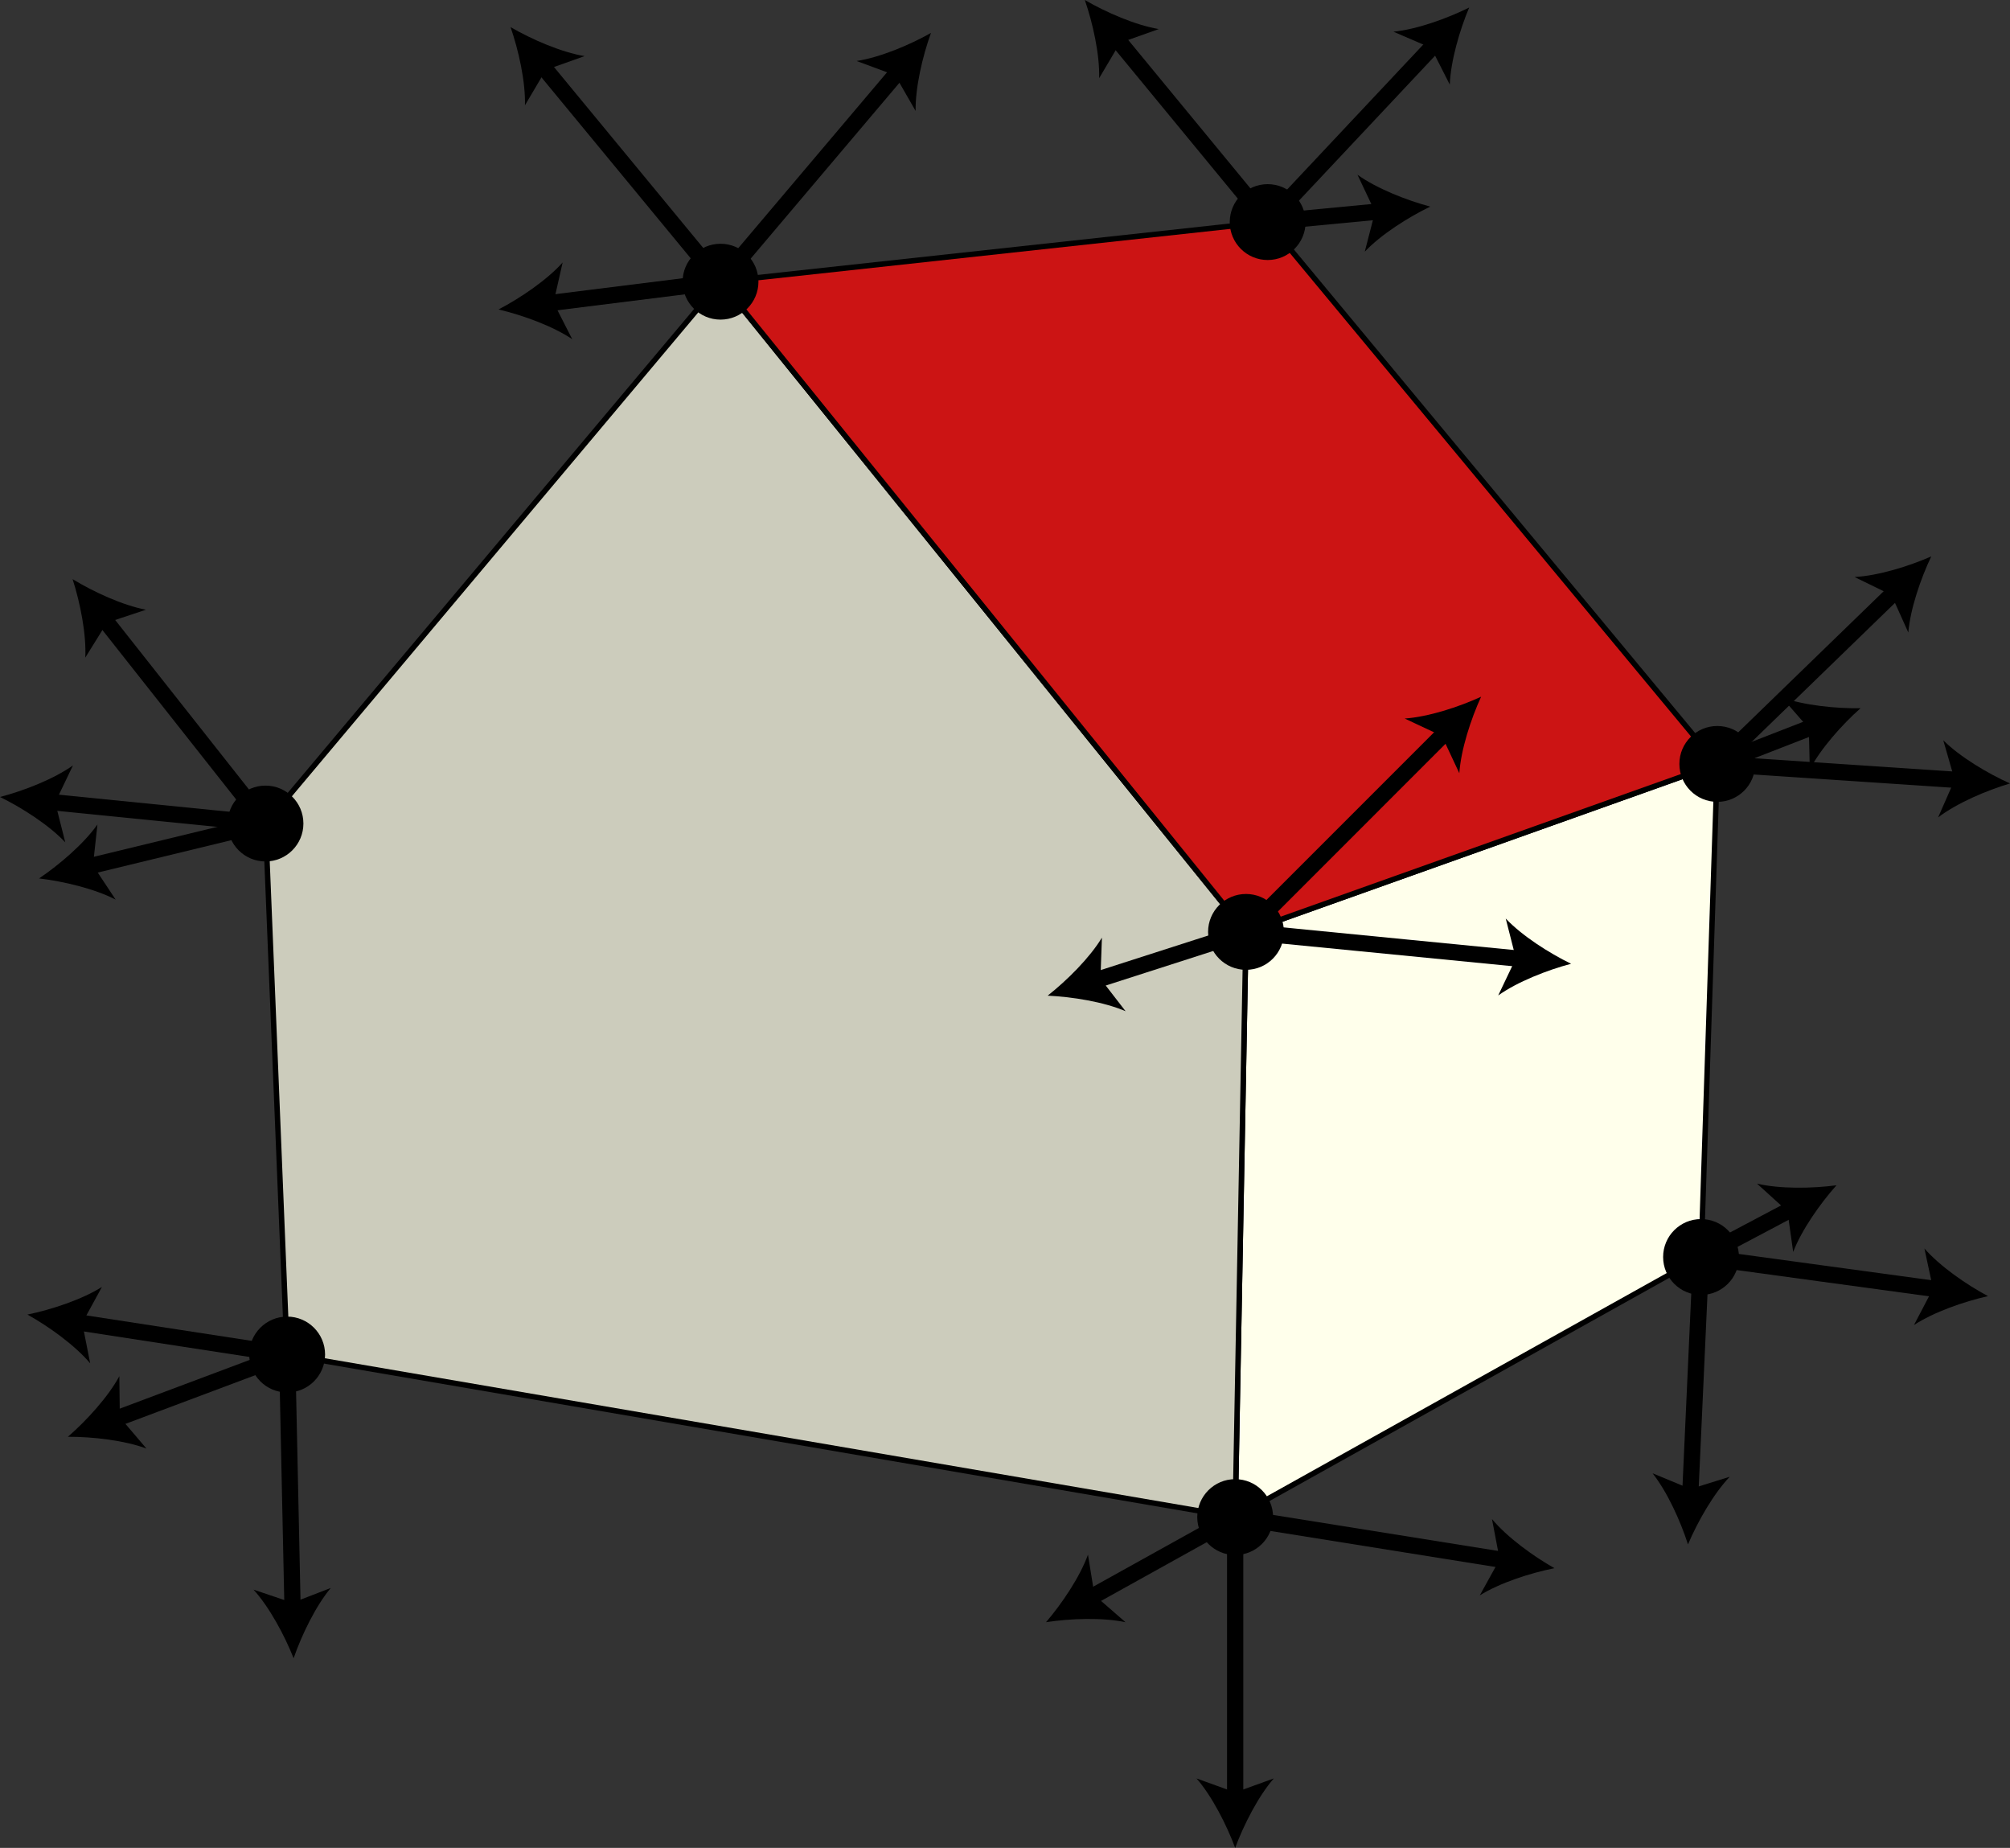 <?xml version="1.0" encoding="utf-8"?>
<!-- Generator: Adobe Illustrator 15.1.0, SVG Export Plug-In . SVG Version: 6.00 Build 0)  -->
<!DOCTYPE svg PUBLIC "-//W3C//DTD SVG 1.1 Tiny//EN" "http://www.w3.org/Graphics/SVG/1.1/DTD/svg11-tiny.dtd">
<svg version="1.1" baseProfile="tiny" id="Layer_1" xmlns="http://www.w3.org/2000/svg" xmlns:xlink="http://www.w3.org/1999/xlink"
	 x="0px" y="0px" width="371.04px" height="341.041px" viewBox="67.992 15.012 371.04 341.041" overflow="inherit"
	 xml:space="preserve">
<rect x="67.992" y="15.012" width="371.04" height="341.041" fill="#333333" stroke="none"/>
<g id="Faces_1_">
	<polygon fill="#FFFFEB" stroke="#000000" points="385,156 382,247 296,295 298,187 	"/>
	<polygon fill="#CCCCBC" stroke="#000000" points="298,187 296,295 121,265 117,167 201,67 	"/>
	<polygon fill="#CC1414" stroke="#000000" points="385,156 298,187 201,67 302,56 	"/>
</g>
<g id="Wireframe" display="none">
	<line display="inline" fill="none" stroke="#BFBFBF" x1="225" y1="226" x2="382" y2="247"/>
	<line display="inline" fill="none" stroke="#BFBFBF" x1="225" y1="226" x2="121" y2="265"/>
	<line display="inline" fill="none" stroke="#BFBFBF" x1="225" y1="226" x2="224" y2="142"/>
	<line display="inline" fill="none" stroke="#000000" stroke-width="2" x1="382" y1="247" x2="385" y2="156"/>
	<line display="inline" fill="none" stroke="#000000" stroke-width="2" x1="382" y1="247" x2="296" y2="295"/>
	<line display="inline" fill="none" stroke="#000000" stroke-width="2" x1="121" y1="265" x2="296" y2="295"/>
	<line display="inline" fill="none" stroke="#000000" stroke-width="2" x1="121" y1="265" x2="117" y2="167"/>
	<line display="inline" fill="none" stroke="#000000" stroke-width="2" x1="385" y1="156" x2="302" y2="56"/>
	<line display="inline" fill="none" stroke="#000000" stroke-width="2" x1="385" y1="156" x2="298" y2="187"/>
	<line display="inline" fill="none" stroke="#BFBFBF" x1="224" y1="142" x2="117" y2="167"/>
	<line display="inline" fill="none" stroke="#BFBFBF" x1="224" y1="142" x2="302" y2="56"/>
	<line display="inline" fill="none" stroke="#000000" stroke-width="2" x1="296" y1="295" x2="298" y2="187"/>
	<line display="inline" fill="none" stroke="#000000" stroke-width="2" x1="117" y1="167" x2="201" y2="67"/>
	<line display="inline" fill="none" stroke="#000000" stroke-width="2" x1="201" y1="67" x2="302" y2="56"/>
	<line display="inline" fill="none" stroke="#000000" stroke-width="2" x1="201" y1="67" x2="298" y2="187"/>
</g>
<g id="Triangles" display="none">
	<line display="inline" fill="none" stroke="#BFBFBF" x1="225" y1="226" x2="296" y2="295"/>
	<line display="inline" fill="none" stroke="#BFBFBF" x1="225" y1="226" x2="121" y2="265"/>
	<line display="inline" fill="none" stroke="#BFBFBF" x1="225" y1="226" x2="385" y2="156"/>
	<line display="inline" fill="none" stroke="#BFBFBF" x1="225" y1="226" x2="382" y2="247"/>
	<line display="inline" fill="none" stroke="#BFBFBF" x1="225" y1="226" x2="224" y2="142"/>
	<line display="inline" fill="none" stroke="#000000" stroke-width="2" x1="296" y1="295" x2="121" y2="265"/>
	<line display="inline" fill="none" stroke="#000000" stroke-width="2" x1="296" y1="295" x2="382" y2="247"/>
	<line display="inline" fill="none" stroke="#000000" stroke-width="2" x1="296" y1="295" x2="117" y2="167"/>
	<line display="inline" fill="none" stroke="#000000" stroke-width="2" x1="296" y1="295" x2="298" y2="187"/>
	<line display="inline" fill="none" stroke="#BFBFBF" x1="121" y1="265" x2="224" y2="142"/>
	<line display="inline" fill="none" stroke="#000000" stroke-width="2" x1="121" y1="265" x2="117" y2="167"/>
	<line display="inline" fill="none" stroke="#000000" stroke-width="2" x1="385" y1="156" x2="382" y2="247"/>
	<line display="inline" fill="none" stroke="#BFBFBF" x1="385" y1="156" x2="224" y2="142"/>
	<line display="inline" fill="none" stroke="#000000" stroke-width="2" x1="385" y1="156" x2="298" y2="187"/>
	<line display="inline" fill="none" stroke="#000000" stroke-width="2" x1="385" y1="156" x2="201" y2="67"/>
	<line display="inline" fill="none" stroke="#000000" stroke-width="2" x1="385" y1="156" x2="302" y2="56"/>
	<line display="inline" fill="none" stroke="#000000" stroke-width="2" x1="382" y1="247" x2="298" y2="187"/>
	<line display="inline" fill="none" stroke="#BFBFBF" x1="224" y1="142" x2="117" y2="167"/>
	<line display="inline" fill="none" stroke="#BFBFBF" x1="224" y1="142" x2="302" y2="56"/>
	<line display="inline" fill="none" stroke="#000000" stroke-width="2" x1="117" y1="167" x2="298" y2="187"/>
	<line display="inline" fill="none" stroke="#000000" stroke-width="2" x1="117" y1="167" x2="201" y2="67"/>
	<line display="inline" fill="none" stroke="#BFBFBF" x1="117" y1="167" x2="302" y2="56"/>
	<line display="inline" fill="none" stroke="#000000" stroke-width="2" x1="298" y1="187" x2="201" y2="67"/>
	<line display="inline" fill="none" stroke="#000000" stroke-width="2" x1="201" y1="67" x2="302" y2="56"/>
</g>
<g id="Normals">
	<g display="none">
		<line display="inline" fill="none" stroke="#BFBFBF" stroke-width="3" x1="225" y1="226" x2="225" y2="267"/>
		<g display="inline">
			<path fill="#BFBFBF" d="M225,276.053c-1.581-4.26-4.277-9.545-7.134-12.82l7.134,2.58l7.132-2.58
				C229.276,266.508,226.579,271.793,225,276.053z"/>
		</g>
	</g>
	<g>
		<line fill="none" stroke="#000000" stroke-width="3" x1="382" y1="247" x2="380" y2="291"/>
		<g>
			<path d="M379.589,300.043c-1.386-4.327-3.84-9.729-6.544-13.131l7.01,2.9l7.241-2.254
				C384.294,290.702,381.359,295.859,379.589,300.043z"/>
		</g>
	</g>
	<g>
		<line fill="none" stroke="#000000" stroke-width="3" x1="121" y1="265" x2="122" y2="312"/>
		<g>
			<path d="M122.192,321.051c-1.67-4.226-4.479-9.452-7.405-12.666l7.187,2.429l7.076-2.731
				C126.265,311.417,123.681,316.758,122.192,321.051z"/>
		</g>
	</g>
	<g>
		<line fill="none" stroke="#000000" stroke-width="3" x1="296" y1="295" x2="296" y2="347"/>
		<g>
			<path d="M296,356.053c-1.58-4.26-4.277-9.545-7.134-12.82l7.134,2.58l7.133-2.58C300.275,346.508,297.579,351.793,296,356.053z"
				/>
		</g>
	</g>
	<g>
		<line fill="none" stroke="#000000" stroke-width="3" x1="385" y1="156" x2="418" y2="124"/>
		<g>
			<path d="M424.499,117.698c-1.958,4.1-3.875,9.715-4.238,14.047l-3.112-6.917l-6.817-3.324
				C414.67,121.273,420.342,119.53,424.499,117.698z"/>
		</g>
	</g>
	<g>
		<line fill="none" stroke="#000000" stroke-width="3" x1="302" y1="56" x2="333" y2="23"/>
		<g>
			<path d="M339.198,16.402c-1.765,4.187-3.419,9.885-3.579,14.229l-3.434-6.765l-6.965-3.002
				C329.547,20.431,335.131,18.425,339.198,16.402z"/>
		</g>
	</g>
	<g>
		<line fill="none" stroke="#000000" stroke-width="3" x1="298" y1="187" x2="335" y2="150"/>
		<g>
			<path d="M341.4,143.599c-1.895,4.13-3.725,9.774-4.021,14.11l-3.22-6.869l-6.868-3.219
				C331.629,147.325,337.271,145.494,341.4,143.599z"/>
		</g>
	</g>
	<g>
		<line fill="none" stroke="#000000" stroke-width="3" x1="201" y1="67" x2="234" y2="28"/>
		<g>
			<path d="M239.848,21.089c-1.545,4.273-2.9,10.049-2.836,14.396l-3.779-6.578l-7.111-2.637
				C230.418,25.614,235.891,23.321,239.848,21.089z"/>
		</g>
	</g>
	<g>
		<line fill="none" stroke="#000000" stroke-width="3" x1="201" y1="67" x2="168" y2="27"/>
		<g>
			<path d="M162.239,20.017c3.93,2.28,9.374,4.641,13.662,5.35l-7.145,2.549l-3.859,6.529
				C165.015,30.101,163.732,24.308,162.239,20.017z"/>
		</g>
	</g>
	<g>
		<line fill="none" stroke="#000000" stroke-width="3" x1="302" y1="56" x2="274" y2="22"/>
		<g>
			<path d="M268.245,15.012c3.928,2.284,9.368,4.649,13.657,5.362l-7.147,2.543l-3.864,6.526
				C271.012,25.098,269.734,19.304,268.245,15.012z"/>
		</g>
	</g>
	<g>
		<line fill="none" stroke="#000000" stroke-width="3" x1="117" y1="167" x2="87" y2="129"/>
		<g>
			<path d="M81.391,121.895c3.88,2.364,9.271,4.841,13.543,5.643l-7.198,2.396l-4,6.444
				C83.949,132.036,82.791,126.217,81.391,121.895z"/>
		</g>
	</g>
	<g display="none">
		<line display="inline" fill="none" stroke="#BFBFBF" stroke-width="3" x1="224" y1="142" x2="198" y2="110"/>
		<g display="inline">
			<path fill="#BFBFBF" d="M192.292,102.974c3.913,2.309,9.338,4.71,13.622,5.452l-7.164,2.496l-3.908,6.5
				C194.992,113.078,193.752,107.276,192.292,102.974z"/>
		</g>
	</g>
	<g>
		<line fill="none" stroke="#000000" stroke-width="3" x1="382" y1="247" x2="426" y2="253"/>
		<g>
			<path d="M434.97,254.223c-4.435,0.991-10.035,2.949-13.667,5.335l3.521-6.72l-1.594-7.416
				C426.09,248.697,430.963,252.083,434.97,254.223z"/>
		</g>
	</g>
	<g>
		<line fill="none" stroke="#000000" stroke-width="3" x1="298" y1="187" x2="349" y2="192"/>
		<g>
			<path d="M358.01,192.883c-4.394,1.157-9.917,3.326-13.455,5.849l3.264-6.848l-1.873-7.35
				C348.928,187.696,353.924,190.896,358.01,192.883z"/>
		</g>
	</g>
	<g>
		<line fill="none" stroke="#000000" stroke-width="3" x1="296" y1="295" x2="346" y2="303"/>
		<g>
			<path d="M354.939,304.432c-4.457,0.887-10.103,2.715-13.787,5.019l3.675-6.638l-1.421-7.449
				C346.189,298.7,350.982,302.198,354.939,304.432z"/>
		</g>
	</g>
	<g>
		<line fill="none" stroke="#000000" stroke-width="3" x1="385" y1="156" x2="430" y2="159"/>
		<g>
			<path d="M439.032,159.602c-4.355,1.294-9.809,3.633-13.268,6.265l3.05-6.946l-2.101-7.288
				C429.793,154.701,434.888,157.743,439.032,159.602z"/>
		</g>
	</g>
	<g>
		<line fill="none" stroke="#000000" stroke-width="3" x1="385" y1="156" x2="403" y2="149"/>
		<g>
			<path d="M411.438,145.719c-3.396,3.017-7.346,7.446-9.363,11.296l-0.182-7.584l-4.989-5.712
				C400.991,145.193,406.895,145.791,411.438,145.719z"/>
		</g>
	</g>
	<g>
		<line fill="none" stroke="#000000" stroke-width="3" x1="382" y1="247" x2="399" y2="238"/>
		<g>
			<path d="M407.001,233.764c-3.025,3.39-6.435,8.247-7.993,12.304l-1.058-7.512l-5.618-5.096
				C396.564,234.451,402.497,234.362,407.001,233.764z"/>
		</g>
	</g>
	<g>
		<line fill="none" stroke="#000000" stroke-width="3" x1="121" y1="265" x2="89" y2="277"/>
		<g>
			<path d="M80.523,280.18c3.434-2.977,7.436-7.356,9.5-11.183l0.089,7.586l4.92,5.772C90.962,280.831,85.067,280.161,80.523,280.18
				z"/>
		</g>
	</g>
	<g>
		<line fill="none" stroke="#000000" stroke-width="3" x1="296" y1="295" x2="269" y2="310"/>
		<g>
			<path d="M261.087,314.396c2.956-3.45,6.267-8.375,7.743-12.463l1.208,7.488l5.72,4.981
				C271.507,313.499,265.577,313.708,261.087,314.396z"/>
		</g>
	</g>
	<g>
		<line fill="none" stroke="#000000" stroke-width="3" x1="117" y1="167" x2="84" y2="175"/>
		<g>
			<path d="M75.202,177.133c3.768-2.54,8.269-6.406,10.779-9.954l-0.827,7.541l4.188,6.324
				C85.486,179.04,79.714,177.664,75.202,177.133z"/>
		</g>
	</g>
	<g display="none">
		<line display="inline" fill="none" stroke="#BFBFBF" stroke-width="3" x1="225" y1="226" x2="247" y2="218"/>
		<g display="inline">
			<path fill="#BFBFBF" d="M255.508,214.906c-3.463,2.941-7.509,7.282-9.611,11.086l-0.013-7.586l-4.863-5.821
				C245.076,214.15,250.965,214.878,255.508,214.906z"/>
		</g>
	</g>
	<g>
		<line fill="none" stroke="#000000" stroke-width="3" x1="298" y1="187" x2="270" y2="196"/>
		<g>
			<path d="M261.382,198.77c3.571-2.808,7.778-6.993,10.022-10.715l-0.273,7.582l4.641,6
				C271.777,199.92,265.92,198.97,261.382,198.77z"/>
		</g>
	</g>
	<g>
		<line fill="none" stroke="#000000" stroke-width="3" x1="201" y1="67" x2="169" y2="71"/>
		<g>
			<path d="M160.017,72.123c4.031-2.097,8.941-5.428,11.837-8.669l-1.676,7.398l3.445,6.757
				C170.019,75.182,164.44,73.162,160.017,72.123z"/>
		</g>
	</g>
	<g>
		<line fill="none" stroke="#000000" stroke-width="3" x1="302" y1="56" x2="323" y2="54"/>
		<g>
			<path d="M332.012,53.142c-4.091,1.978-9.096,5.163-12.087,8.317l1.894-7.346l-3.245-6.856
				C322.104,49.79,327.622,51.974,332.012,53.142z"/>
		</g>
	</g>
	<g display="none">
		<line display="inline" fill="none" stroke="#BFBFBF" stroke-width="3" x1="224" y1="142" x2="246" y2="137"/>
		<g display="inline">
			<path fill="#BFBFBF" d="M254.828,134.994c-3.804,2.485-8.36,6.287-10.921,9.798l0.936-7.528l-4.097-6.383
				C244.572,132.939,250.324,134.398,254.828,134.994z"/>
		</g>
	</g>
	<g>
		<line fill="none" stroke="#000000" stroke-width="3" x1="121" y1="265" x2="82" y2="259"/>
		<g>
			<path d="M73.053,257.623c4.45-0.914,10.084-2.776,13.756-5.101l-3.635,6.66l1.466,7.44
				C81.836,263.301,77.022,259.832,73.053,257.623z"/>
		</g>
	</g>
	<g display="none">
		<line display="inline" fill="none" stroke="#BFBFBF" stroke-width="3" x1="225" y1="226" x2="190" y2="221"/>
		<g display="inline">
			<path fill="#BFBFBF" d="M181.038,219.72c4.44-0.962,10.054-2.884,13.701-5.249l-3.563,6.697l1.545,7.426
				C189.882,225.303,185.032,221.885,181.038,219.72z"/>
		</g>
	</g>
	<g>
		<line fill="none" stroke="#000000" stroke-width="3" x1="117" y1="167" x2="77" y2="163"/>
		<g>
			<path d="M67.992,162.099c4.396-1.149,9.923-3.306,13.467-5.823l-3.277,6.842l1.858,7.354
				C77.064,167.304,72.074,164.094,67.992,162.099z"/>
		</g>
	</g>
	<g display="none">
		<line display="inline" fill="none" stroke="#BFBFBF" stroke-width="3" x1="224" y1="142" x2="188" y2="139"/>
		<g display="inline">
			<path fill="#BFBFBF" d="M178.979,138.248c4.376-1.221,9.867-3.47,13.369-6.044l-3.164,6.895l1.979,7.322
				C188.135,143.302,183.092,140.176,178.979,138.248z"/>
		</g>
	</g>
</g>
<g id="Axis" display="none">
	<g display="inline">
		<line fill="none" stroke="#FF0000" stroke-width="3" x1="256" y1="256" x2="298" y2="262"/>
		<g>
			<path fill="#FF0000" d="M306.962,263.279c-4.44,0.963-10.054,2.886-13.7,5.25l3.562-6.697l-1.547-7.426
				C298.117,257.697,302.968,261.114,306.962,263.279z"/>
		</g>
	</g>
	<g display="inline">
		<line fill="none" stroke="#008000" stroke-width="3" x1="256" y1="256" x2="256" y2="209"/>
		<g>
			<path fill="#008000" d="M256,199.947c1.58,4.26,4.277,9.545,7.134,12.821l-7.134-2.58l-7.132,2.581
				C251.724,209.492,254.421,204.207,256,199.947z"/>
		</g>
	</g>
	<g display="inline">
		<line fill="none" stroke="#0000FF" stroke-width="3" x1="256" y1="256" x2="231" y2="267"/>
		<g>
			<path fill="#0000FF" d="M222.714,270.646c3.263-3.162,7.014-7.76,8.862-11.692l0.511,7.567l5.234,5.49
				C233.172,270.716,227.249,270.376,222.714,270.646z"/>
		</g>
	</g>
</g>
<g id="Vertices">
	<circle display="none" fill="#BFBFBF" cx="225" cy="226" r="7"/>
	<circle cx="382" cy="247" r="7"/>
	<circle cx="121" cy="265" r="7"/>
	<circle cx="385" cy="156" r="7"/>
	<circle display="none" fill="#BFBFBF" cx="224" cy="142" r="7"/>
	<circle cx="296" cy="295" r="7"/>
	<circle cx="117" cy="167" r="7"/>
	<circle cx="201" cy="67" r="7"/>
	<circle cx="302" cy="56" r="7"/>
	<circle cx="298" cy="187" r="7"/>
</g>
<g id="Vertex_Labels_Front" display="none">
	<g display="inline">
		<g>
			<path fill="none" stroke="#FFFFFF" stroke-width="4" stroke-miterlimit="10" d="M244.292,222.048
				c-0.752,1.168-1.42,2.417-2.004,3.744c-0.584,1.328-1.06,2.696-1.428,4.104c-0.368,1.408-0.592,2.776-0.672,4.104h-2.28
				c0.096-1.44,0.332-2.844,0.708-4.212c0.375-1.368,0.86-2.68,1.452-3.936c0.592-1.256,1.276-2.444,2.052-3.564
				c0.776-1.12,1.612-2.152,2.508-3.096H235.7v-1.92h11.016v1.752C245.852,219.872,245.044,220.88,244.292,222.048z"/>
		</g>
		<g>
			<path d="M244.292,222.048c-0.752,1.168-1.42,2.417-2.004,3.744c-0.584,1.328-1.06,2.696-1.428,4.104
				c-0.368,1.408-0.592,2.776-0.672,4.104h-2.28c0.096-1.44,0.332-2.844,0.708-4.212c0.375-1.368,0.86-2.68,1.452-3.936
				c0.592-1.256,1.276-2.444,2.052-3.564c0.776-1.12,1.612-2.152,2.508-3.096H235.7v-1.92h11.016v1.752
				C245.852,219.872,245.044,220.88,244.292,222.048z"/>
		</g>
	</g>
	<g display="inline">
		<g>
			<path fill="none" stroke="#FFFFFF" stroke-width="4" stroke-miterlimit="10" d="M393.967,238.968
				c0.272-0.536,0.641-0.987,1.104-1.356c0.464-0.368,0.996-0.648,1.597-0.84c0.6-0.192,1.227-0.288,1.883-0.288
				c0.929,0,1.721,0.124,2.377,0.372c0.656,0.249,1.188,0.576,1.596,0.984c0.408,0.408,0.708,0.873,0.9,1.392
				c0.191,0.52,0.287,1.052,0.287,1.596c0,0.768-0.212,1.468-0.635,2.1c-0.425,0.632-0.996,1.108-1.717,1.428
				c1.023,0.32,1.784,0.844,2.28,1.572c0.495,0.728,0.743,1.62,0.743,2.676c0,0.832-0.147,1.568-0.443,2.208
				c-0.297,0.64-0.695,1.18-1.199,1.62c-0.505,0.44-1.102,0.772-1.789,0.996c-0.688,0.224-1.424,0.336-2.207,0.336
				c-0.816,0-1.576-0.104-2.281-0.312c-0.703-0.208-1.315-0.528-1.836-0.96c-0.52-0.432-0.928-0.972-1.224-1.62
				s-0.444-1.404-0.444-2.268c0-1.008,0.256-1.884,0.769-2.628c0.512-0.744,1.248-1.284,2.208-1.62
				c-0.721-0.288-1.296-0.756-1.729-1.404c-0.432-0.648-0.647-1.356-0.647-2.124C393.56,240.124,393.695,239.504,393.967,238.968z
				 M396.14,251.112c0.68,0.584,1.548,0.876,2.604,0.876c0.512,0,0.979-0.084,1.403-0.252c0.424-0.168,0.792-0.399,1.104-0.696
				c0.312-0.296,0.552-0.644,0.72-1.044s0.252-0.84,0.252-1.32c0-0.464-0.093-0.892-0.276-1.284s-0.436-0.732-0.756-1.02
				s-0.692-0.516-1.115-0.684c-0.425-0.168-0.877-0.252-1.356-0.252c-0.497,0-0.964,0.076-1.404,0.228
				c-0.44,0.152-0.824,0.372-1.151,0.66c-0.328,0.288-0.585,0.632-0.769,1.032c-0.185,0.4-0.276,0.848-0.276,1.344
				C395.119,249.724,395.459,250.528,396.14,251.112z M395.959,242.112c0.16,0.344,0.377,0.628,0.648,0.852
				c0.271,0.225,0.592,0.393,0.96,0.504c0.368,0.112,0.76,0.168,1.177,0.168c0.815,0,1.487-0.24,2.016-0.72
				c0.527-0.48,0.791-1.152,0.791-2.016c0-0.864-0.268-1.516-0.803-1.956c-0.537-0.44-1.221-0.66-2.053-0.66
				c-0.4,0-0.783,0.056-1.152,0.168c-0.367,0.112-0.684,0.28-0.947,0.504s-0.477,0.496-0.637,0.816
				c-0.16,0.32-0.239,0.696-0.239,1.128C395.72,241.364,395.799,241.768,395.959,242.112z"/>
		</g>
		<g>
			<path d="M393.967,238.968c0.272-0.536,0.641-0.987,1.104-1.356c0.464-0.368,0.996-0.648,1.597-0.84
				c0.6-0.192,1.227-0.288,1.883-0.288c0.929,0,1.721,0.124,2.377,0.372c0.656,0.249,1.188,0.576,1.596,0.984
				c0.408,0.408,0.708,0.873,0.9,1.392c0.191,0.52,0.287,1.052,0.287,1.596c0,0.768-0.212,1.468-0.635,2.1
				c-0.425,0.632-0.996,1.108-1.717,1.428c1.023,0.32,1.784,0.844,2.28,1.572c0.495,0.728,0.743,1.62,0.743,2.676
				c0,0.832-0.147,1.568-0.443,2.208c-0.297,0.64-0.695,1.18-1.199,1.62c-0.505,0.44-1.102,0.772-1.789,0.996
				c-0.688,0.224-1.424,0.336-2.207,0.336c-0.816,0-1.576-0.104-2.281-0.312c-0.703-0.208-1.315-0.528-1.836-0.96
				c-0.52-0.432-0.928-0.972-1.224-1.62s-0.444-1.404-0.444-2.268c0-1.008,0.256-1.884,0.769-2.628
				c0.512-0.744,1.248-1.284,2.208-1.62c-0.721-0.288-1.296-0.756-1.729-1.404c-0.432-0.648-0.647-1.356-0.647-2.124
				C393.56,240.124,393.695,239.504,393.967,238.968z M396.14,251.112c0.68,0.584,1.548,0.876,2.604,0.876
				c0.512,0,0.979-0.084,1.403-0.252c0.424-0.168,0.792-0.399,1.104-0.696c0.312-0.296,0.552-0.644,0.72-1.044
				s0.252-0.84,0.252-1.32c0-0.464-0.093-0.892-0.276-1.284s-0.436-0.732-0.756-1.02s-0.692-0.516-1.115-0.684
				c-0.425-0.168-0.877-0.252-1.356-0.252c-0.497,0-0.964,0.076-1.404,0.228c-0.44,0.152-0.824,0.372-1.151,0.66
				c-0.328,0.288-0.585,0.632-0.769,1.032c-0.185,0.4-0.276,0.848-0.276,1.344C395.119,249.724,395.459,250.528,396.14,251.112z
				 M395.959,242.112c0.16,0.344,0.377,0.628,0.648,0.852c0.271,0.225,0.592,0.393,0.96,0.504c0.368,0.112,0.76,0.168,1.177,0.168
				c0.815,0,1.487-0.24,2.016-0.72c0.527-0.48,0.791-1.152,0.791-2.016c0-0.864-0.268-1.516-0.803-1.956
				c-0.537-0.44-1.221-0.66-2.053-0.66c-0.4,0-0.783,0.056-1.152,0.168c-0.367,0.112-0.684,0.28-0.947,0.504
				s-0.477,0.496-0.637,0.816c-0.16,0.32-0.239,0.696-0.239,1.128C395.72,241.364,395.799,241.768,395.959,242.112z"/>
		</g>
	</g>
	<g display="inline">
		<g>
			<path fill="none" stroke="#FFFFFF" stroke-width="4" stroke-miterlimit="10" d="M132.32,259.607
				c0.224-0.736,0.572-1.371,1.044-1.908c0.472-0.535,1.06-0.955,1.764-1.26c0.704-0.304,1.504-0.456,2.4-0.456
				c0.736,0,1.428,0.108,2.076,0.324c0.648,0.216,1.212,0.528,1.692,0.937c0.48,0.407,0.86,0.916,1.14,1.523
				c0.28,0.608,0.42,1.312,0.42,2.111c0,0.753-0.116,1.416-0.348,1.992s-0.54,1.092-0.924,1.549
				c-0.384,0.455-0.824,0.867-1.32,1.235c-0.496,0.368-1.008,0.72-1.536,1.056c-0.528,0.32-1.056,0.637-1.584,0.949
				c-0.528,0.312-1.012,0.644-1.452,0.995c-0.44,0.353-0.816,0.732-1.128,1.14c-0.312,0.408-0.516,0.877-0.612,1.404h8.736V273
				h-11.112c0.08-1.008,0.26-1.868,0.54-2.58c0.279-0.713,0.636-1.332,1.068-1.86s0.92-0.991,1.464-1.392s1.112-0.776,1.704-1.129
				c0.72-0.447,1.352-0.859,1.896-1.235s0.996-0.757,1.356-1.14c0.36-0.385,0.632-0.801,0.816-1.248
				c0.184-0.448,0.276-0.969,0.276-1.561c0-0.464-0.088-0.884-0.264-1.26c-0.176-0.376-0.412-0.699-0.708-0.973
				c-0.296-0.271-0.645-0.479-1.044-0.623c-0.4-0.145-0.824-0.217-1.272-0.217c-0.592,0-1.101,0.125-1.524,0.372
				c-0.424,0.249-0.772,0.572-1.044,0.972c-0.272,0.4-0.468,0.853-0.588,1.356s-0.172,1.013-0.156,1.524h-2.04
				C132.008,261.144,132.096,260.344,132.32,259.607z"/>
		</g>
		<g>
			<path d="M132.32,259.607c0.224-0.736,0.572-1.371,1.044-1.908c0.472-0.535,1.06-0.955,1.764-1.26
				c0.704-0.304,1.504-0.456,2.4-0.456c0.736,0,1.428,0.108,2.076,0.324c0.648,0.216,1.212,0.528,1.692,0.937
				c0.48,0.407,0.86,0.916,1.14,1.523c0.28,0.608,0.42,1.312,0.42,2.111c0,0.753-0.116,1.416-0.348,1.992s-0.54,1.092-0.924,1.549
				c-0.384,0.455-0.824,0.867-1.32,1.235c-0.496,0.368-1.008,0.72-1.536,1.056c-0.528,0.32-1.056,0.637-1.584,0.949
				c-0.528,0.312-1.012,0.644-1.452,0.995c-0.44,0.353-0.816,0.732-1.128,1.14c-0.312,0.408-0.516,0.877-0.612,1.404h8.736V273
				h-11.112c0.08-1.008,0.26-1.868,0.54-2.58c0.279-0.713,0.636-1.332,1.068-1.86s0.92-0.991,1.464-1.392s1.112-0.776,1.704-1.129
				c0.72-0.447,1.352-0.859,1.896-1.235s0.996-0.757,1.356-1.14c0.36-0.385,0.632-0.801,0.816-1.248
				c0.184-0.448,0.276-0.969,0.276-1.561c0-0.464-0.088-0.884-0.264-1.26c-0.176-0.376-0.412-0.699-0.708-0.973
				c-0.296-0.271-0.645-0.479-1.044-0.623c-0.4-0.145-0.824-0.217-1.272-0.217c-0.592,0-1.101,0.125-1.524,0.372
				c-0.424,0.249-0.772,0.572-1.044,0.972c-0.272,0.4-0.468,0.853-0.588,1.356s-0.172,1.013-0.156,1.524h-2.04
				C132.008,261.144,132.096,260.344,132.32,259.607z"/>
		</g>
	</g>
	<g display="inline">
		<g>
			<path fill="none" stroke="#FFFFFF" stroke-width="4" stroke-miterlimit="10" d="M399.225,160.316
				c0.592,0.448,1.295,0.672,2.111,0.672c1.248,0,2.184-0.54,2.809-1.62c0.623-1.08,0.967-2.732,1.031-4.956l-0.048-0.048
				c-0.384,0.72-0.929,1.292-1.632,1.716c-0.704,0.424-1.473,0.636-2.305,0.636c-0.863,0-1.631-0.14-2.303-0.42
				c-0.673-0.28-1.236-0.668-1.693-1.164c-0.455-0.496-0.8-1.096-1.031-1.8c-0.232-0.704-0.348-1.472-0.348-2.304
				c0-0.816,0.135-1.563,0.408-2.244c0.271-0.68,0.655-1.264,1.151-1.752c0.495-0.488,1.088-0.868,1.776-1.14
				c0.688-0.272,1.439-0.408,2.256-0.408c0.8,0,1.552,0.124,2.256,0.372c0.703,0.249,1.32,0.676,1.848,1.284
				c0.528,0.608,0.948,1.436,1.26,2.484c0.312,1.048,0.469,2.38,0.469,3.996c0,2.944-0.469,5.204-1.404,6.78
				c-0.936,1.576-2.436,2.364-4.5,2.364c-1.424,0-2.607-0.36-3.552-1.08c-0.944-0.72-1.48-1.816-1.608-3.288h2.04
				C398.296,159.228,398.632,159.868,399.225,160.316z M404.588,149.684c-0.152-0.464-0.376-0.876-0.672-1.236
				c-0.297-0.36-0.66-0.644-1.092-0.852s-0.936-0.312-1.512-0.312c-0.609,0-1.125,0.112-1.549,0.336s-0.768,0.524-1.031,0.9
				c-0.265,0.376-0.457,0.804-0.576,1.284c-0.12,0.48-0.18,0.984-0.18,1.512c0,0.464,0.084,0.912,0.252,1.344
				c0.168,0.432,0.399,0.816,0.695,1.152s0.648,0.604,1.057,0.804s0.859,0.3,1.355,0.3c0.527,0,1.008-0.1,1.439-0.3
				c0.433-0.2,0.801-0.472,1.104-0.816c0.304-0.344,0.536-0.744,0.696-1.2s0.24-0.932,0.24-1.428
				C404.816,150.644,404.74,150.148,404.588,149.684z"/>
		</g>
		<g>
			<path d="M399.225,160.316c0.592,0.448,1.295,0.672,2.111,0.672c1.248,0,2.184-0.54,2.809-1.62
				c0.623-1.08,0.967-2.732,1.031-4.956l-0.048-0.048c-0.384,0.72-0.929,1.292-1.632,1.716c-0.704,0.424-1.473,0.636-2.305,0.636
				c-0.863,0-1.631-0.14-2.303-0.42c-0.673-0.28-1.236-0.668-1.693-1.164c-0.455-0.496-0.8-1.096-1.031-1.8
				c-0.232-0.704-0.348-1.472-0.348-2.304c0-0.816,0.135-1.563,0.408-2.244c0.271-0.68,0.655-1.264,1.151-1.752
				c0.495-0.488,1.088-0.868,1.776-1.14c0.688-0.272,1.439-0.408,2.256-0.408c0.8,0,1.552,0.124,2.256,0.372
				c0.703,0.249,1.32,0.676,1.848,1.284c0.528,0.608,0.948,1.436,1.26,2.484c0.312,1.048,0.469,2.38,0.469,3.996
				c0,2.944-0.469,5.204-1.404,6.78c-0.936,1.576-2.436,2.364-4.5,2.364c-1.424,0-2.607-0.36-3.552-1.08
				c-0.944-0.72-1.48-1.816-1.608-3.288h2.04C398.296,159.228,398.632,159.868,399.225,160.316z M404.588,149.684
				c-0.152-0.464-0.376-0.876-0.672-1.236c-0.297-0.36-0.66-0.644-1.092-0.852s-0.936-0.312-1.512-0.312
				c-0.609,0-1.125,0.112-1.549,0.336s-0.768,0.524-1.031,0.9c-0.265,0.376-0.457,0.804-0.576,1.284
				c-0.12,0.48-0.18,0.984-0.18,1.512c0,0.464,0.084,0.912,0.252,1.344c0.168,0.432,0.399,0.816,0.695,1.152
				s0.648,0.604,1.057,0.804s0.859,0.3,1.355,0.3c0.527,0,1.008-0.1,1.439-0.3c0.433-0.2,0.801-0.472,1.104-0.816
				c0.304-0.344,0.536-0.744,0.696-1.2s0.24-0.932,0.24-1.428C404.816,150.644,404.74,150.148,404.588,149.684z"/>
		</g>
	</g>
	<g display="inline">
		<g>
			<path fill="none" stroke="#FFFFFF" stroke-width="4" stroke-miterlimit="10" d="M243.048,135.48
				c-0.496-0.464-1.152-0.696-1.968-0.696c-0.864,0-1.56,0.212-2.088,0.636c-0.528,0.424-0.94,0.96-1.236,1.608
				s-0.5,1.348-0.612,2.1c-0.112,0.752-0.176,1.456-0.192,2.112l0.048,0.048c0.48-0.784,1.076-1.352,1.788-1.704
				c0.711-0.352,1.532-0.528,2.46-0.528c0.816,0,1.548,0.14,2.196,0.42c0.648,0.28,1.192,0.668,1.632,1.164
				c0.44,0.496,0.78,1.08,1.02,1.752c0.24,0.672,0.36,1.4,0.36,2.184c0,0.624-0.096,1.272-0.288,1.944s-0.508,1.284-0.948,1.836
				c-0.44,0.552-1.024,1.008-1.752,1.368c-0.728,0.36-1.628,0.54-2.7,0.54c-1.264,0-2.28-0.256-3.048-0.768
				c-0.768-0.512-1.36-1.168-1.776-1.968c-0.416-0.8-0.692-1.68-0.828-2.64c-0.136-0.96-0.204-1.888-0.204-2.784
				c0-1.168,0.1-2.3,0.3-3.396c0.2-1.096,0.54-2.068,1.02-2.916c0.48-0.848,1.12-1.528,1.92-2.04c0.8-0.512,1.808-0.768,3.024-0.768
				c1.408,0,2.528,0.372,3.36,1.116c0.832,0.744,1.312,1.82,1.44,3.228h-2.04C243.84,136.56,243.544,135.944,243.048,135.48z
				 M239.352,141.156c-0.432,0.201-0.8,0.472-1.104,0.816c-0.304,0.344-0.532,0.752-0.684,1.224c-0.152,0.472-0.228,0.972-0.228,1.5
				c0,0.528,0.08,1.024,0.24,1.488c0.16,0.464,0.388,0.864,0.684,1.2c0.296,0.336,0.664,0.604,1.104,0.804
				c0.44,0.2,0.94,0.3,1.5,0.3s1.052-0.1,1.476-0.3c0.424-0.2,0.78-0.476,1.068-0.828c0.288-0.352,0.507-0.756,0.66-1.212
				c0.152-0.456,0.228-0.932,0.228-1.428c0-0.528-0.068-1.028-0.204-1.5c-0.136-0.472-0.348-0.88-0.636-1.224
				c-0.288-0.344-0.648-0.62-1.08-0.828c-0.432-0.208-0.936-0.312-1.512-0.312C240.288,140.856,239.784,140.956,239.352,141.156z"/>
		</g>
		<g>
			<path d="M243.048,135.48c-0.496-0.464-1.152-0.696-1.968-0.696c-0.864,0-1.56,0.212-2.088,0.636
				c-0.528,0.424-0.94,0.96-1.236,1.608s-0.5,1.348-0.612,2.1c-0.112,0.752-0.176,1.456-0.192,2.112l0.048,0.048
				c0.48-0.784,1.076-1.352,1.788-1.704c0.711-0.352,1.532-0.528,2.46-0.528c0.816,0,1.548,0.14,2.196,0.42
				c0.648,0.28,1.192,0.668,1.632,1.164c0.44,0.496,0.78,1.08,1.02,1.752c0.24,0.672,0.36,1.4,0.36,2.184
				c0,0.624-0.096,1.272-0.288,1.944s-0.508,1.284-0.948,1.836c-0.44,0.552-1.024,1.008-1.752,1.368
				c-0.728,0.36-1.628,0.54-2.7,0.54c-1.264,0-2.28-0.256-3.048-0.768c-0.768-0.512-1.36-1.168-1.776-1.968
				c-0.416-0.8-0.692-1.68-0.828-2.64c-0.136-0.96-0.204-1.888-0.204-2.784c0-1.168,0.1-2.3,0.3-3.396
				c0.2-1.096,0.54-2.068,1.02-2.916c0.48-0.848,1.12-1.528,1.92-2.04c0.8-0.512,1.808-0.768,3.024-0.768
				c1.408,0,2.528,0.372,3.36,1.116c0.832,0.744,1.312,1.82,1.44,3.228h-2.04C243.84,136.56,243.544,135.944,243.048,135.48z
				 M239.352,141.156c-0.432,0.201-0.8,0.472-1.104,0.816c-0.304,0.344-0.532,0.752-0.684,1.224c-0.152,0.472-0.228,0.972-0.228,1.5
				c0,0.528,0.08,1.024,0.24,1.488c0.16,0.464,0.388,0.864,0.684,1.2c0.296,0.336,0.664,0.604,1.104,0.804
				c0.44,0.2,0.94,0.3,1.5,0.3s1.052-0.1,1.476-0.3c0.424-0.2,0.78-0.476,1.068-0.828c0.288-0.352,0.507-0.756,0.66-1.212
				c0.152-0.456,0.228-0.932,0.228-1.428c0-0.528-0.068-1.028-0.204-1.5c-0.136-0.472-0.348-0.88-0.636-1.224
				c-0.288-0.344-0.648-0.62-1.08-0.828c-0.432-0.208-0.936-0.312-1.512-0.312C240.288,140.856,239.784,140.956,239.352,141.156z"/>
		</g>
	</g>
	<g display="inline">
		<g>
			<path fill="none" stroke="#FFFFFF" stroke-width="4" stroke-miterlimit="10" d="M311.448,293.304c0.079,0,0.159,0,0.239,0h0.433
				c0.432,0,0.844-0.06,1.235-0.181c0.393-0.119,0.736-0.295,1.033-0.527c0.295-0.232,0.531-0.523,0.707-0.876
				s0.264-0.752,0.264-1.2c0-0.912-0.287-1.596-0.863-2.053c-0.576-0.455-1.296-0.684-2.16-0.684c-0.544,0-1.02,0.101-1.428,0.301
				c-0.408,0.199-0.744,0.467-1.008,0.804c-0.264,0.336-0.461,0.728-0.588,1.176c-0.129,0.448-0.192,0.921-0.192,1.416h-2.04
				c0.031-0.815,0.164-1.56,0.396-2.231c0.23-0.672,0.563-1.248,0.996-1.729c0.432-0.48,0.971-0.855,1.619-1.128
				s1.396-0.408,2.244-0.408c0.736,0,1.42,0.093,2.053,0.276c0.631,0.184,1.18,0.46,1.644,0.828c0.464,0.367,0.827,0.84,1.092,1.416
				s0.396,1.256,0.396,2.039c0,0.769-0.224,1.449-0.672,2.041c-0.447,0.592-1.008,1.039-1.68,1.344v0.048
				c1.04,0.224,1.812,0.712,2.316,1.464s0.756,1.641,0.756,2.664c0,0.848-0.156,1.596-0.469,2.244
				c-0.312,0.648-0.731,1.188-1.26,1.619c-0.527,0.433-1.148,0.757-1.859,0.973c-0.713,0.216-1.469,0.324-2.269,0.324
				c-0.864,0-1.647-0.12-2.352-0.36c-0.704-0.239-1.305-0.596-1.8-1.067c-0.496-0.473-0.877-1.053-1.141-1.74
				s-0.388-1.473-0.371-2.352h2.039c0.032,1.104,0.352,2.004,0.961,2.699c0.607,0.696,1.495,1.044,2.663,1.044
				c0.496,0,0.968-0.075,1.416-0.228s0.841-0.368,1.177-0.648c0.336-0.279,0.604-0.624,0.803-1.031
				c0.201-0.408,0.301-0.868,0.301-1.381c0-0.527-0.096-0.996-0.288-1.404c-0.192-0.407-0.448-0.752-0.769-1.031
				s-0.699-0.488-1.14-0.624s-0.916-0.204-1.428-0.204c-0.433,0-0.84,0.023-1.224,0.072v-1.729
				C311.312,293.295,311.384,293.304,311.448,293.304z"/>
		</g>
		<g>
			<path d="M311.448,293.304c0.079,0,0.159,0,0.239,0h0.433c0.432,0,0.844-0.06,1.235-0.181c0.393-0.119,0.736-0.295,1.033-0.527
				c0.295-0.232,0.531-0.523,0.707-0.876s0.264-0.752,0.264-1.2c0-0.912-0.287-1.596-0.863-2.053
				c-0.576-0.455-1.296-0.684-2.16-0.684c-0.544,0-1.02,0.101-1.428,0.301c-0.408,0.199-0.744,0.467-1.008,0.804
				c-0.264,0.336-0.461,0.728-0.588,1.176c-0.129,0.448-0.192,0.921-0.192,1.416h-2.04c0.031-0.815,0.164-1.56,0.396-2.231
				c0.23-0.672,0.563-1.248,0.996-1.729c0.432-0.48,0.971-0.855,1.619-1.128s1.396-0.408,2.244-0.408
				c0.736,0,1.42,0.093,2.053,0.276c0.631,0.184,1.18,0.46,1.644,0.828c0.464,0.367,0.827,0.84,1.092,1.416s0.396,1.256,0.396,2.039
				c0,0.769-0.224,1.449-0.672,2.041c-0.447,0.592-1.008,1.039-1.68,1.344v0.048c1.04,0.224,1.812,0.712,2.316,1.464
				s0.756,1.641,0.756,2.664c0,0.848-0.156,1.596-0.469,2.244c-0.312,0.648-0.731,1.188-1.26,1.619
				c-0.527,0.433-1.148,0.757-1.859,0.973c-0.713,0.216-1.469,0.324-2.269,0.324c-0.864,0-1.647-0.12-2.352-0.36
				c-0.704-0.239-1.305-0.596-1.8-1.067c-0.496-0.473-0.877-1.053-1.141-1.74s-0.388-1.473-0.371-2.352h2.039
				c0.032,1.104,0.352,2.004,0.961,2.699c0.607,0.696,1.495,1.044,2.663,1.044c0.496,0,0.968-0.075,1.416-0.228
				s0.841-0.368,1.177-0.648c0.336-0.279,0.604-0.624,0.803-1.031c0.201-0.408,0.301-0.868,0.301-1.381
				c0-0.527-0.096-0.996-0.288-1.404c-0.192-0.407-0.448-0.752-0.769-1.031s-0.699-0.488-1.14-0.624s-0.916-0.204-1.428-0.204
				c-0.433,0-0.84,0.023-1.224,0.072v-1.729C311.312,293.295,311.384,293.304,311.448,293.304z"/>
		</g>
	</g>
	<g display="inline">
		<g>
			<path fill="none" stroke="#FFFFFF" stroke-width="4" stroke-miterlimit="10" d="M133.504,175v-12.192h-4.416v-1.632
				c0.576,0,1.136-0.043,1.68-0.132c0.543-0.088,1.036-0.252,1.476-0.492c0.44-0.24,0.812-0.567,1.116-0.984
				c0.304-0.416,0.512-0.944,0.624-1.584h1.56V175H133.504z"/>
		</g>
		<g>
			<path d="M133.504,175v-12.192h-4.416v-1.632c0.576,0,1.136-0.043,1.68-0.132c0.543-0.088,1.036-0.252,1.476-0.492
				c0.44-0.24,0.812-0.567,1.116-0.984c0.304-0.416,0.512-0.944,0.624-1.584h1.56V175H133.504z"/>
		</g>
	</g>
	<g display="inline">
		<g>
			<path fill="none" stroke="#FFFFFF" stroke-width="4" stroke-miterlimit="10" d="M212.056,64.704
				c0.032-0.672,0.112-1.328,0.24-1.968c0.128-0.64,0.312-1.248,0.552-1.824c0.24-0.576,0.567-1.08,0.984-1.512
				c0.416-0.432,0.94-0.776,1.572-1.032s1.388-0.384,2.268-0.384s1.636,0.128,2.268,0.384c0.632,0.256,1.156,0.6,1.572,1.032
				c0.416,0.432,0.744,0.936,0.984,1.512c0.24,0.576,0.424,1.184,0.552,1.824c0.128,0.64,0.208,1.296,0.24,1.968
				c0.032,0.672,0.048,1.32,0.048,1.944s-0.016,1.272-0.048,1.944c-0.032,0.672-0.112,1.329-0.24,1.968
				c-0.128,0.64-0.312,1.244-0.552,1.812c-0.24,0.568-0.568,1.068-0.984,1.5c-0.417,0.432-0.936,0.772-1.56,1.02
				c-0.624,0.248-1.384,0.372-2.28,0.372c-0.88,0-1.636-0.125-2.268-0.372c-0.632-0.248-1.156-0.588-1.572-1.02
				c-0.417-0.432-0.744-0.932-0.984-1.5c-0.24-0.568-0.424-1.172-0.552-1.812c-0.128-0.64-0.208-1.296-0.24-1.968
				c-0.032-0.672-0.048-1.32-0.048-1.944S212.024,65.376,212.056,64.704z M214.228,68.772c0.04,0.792,0.168,1.536,0.384,2.232
				c0.216,0.696,0.564,1.284,1.044,1.764c0.48,0.48,1.152,0.72,2.016,0.72c0.864,0,1.536-0.24,2.016-0.72s0.828-1.068,1.044-1.764
				c0.216-0.696,0.344-1.44,0.384-2.232c0.04-0.792,0.06-1.508,0.06-2.148c0-0.416-0.004-0.876-0.012-1.38
				c-0.008-0.504-0.048-1.008-0.12-1.512c-0.072-0.504-0.176-0.996-0.312-1.476c-0.136-0.48-0.336-0.9-0.6-1.26
				c-0.264-0.36-0.596-0.652-0.996-0.876c-0.4-0.224-0.888-0.336-1.464-0.336c-0.576,0-1.064,0.112-1.464,0.336
				s-0.732,0.516-0.996,0.876c-0.264,0.36-0.464,0.78-0.6,1.26s-0.24,0.972-0.312,1.476c-0.072,0.504-0.112,1.008-0.12,1.512
				c-0.008,0.504-0.012,0.964-0.012,1.38C214.168,67.264,214.188,67.98,214.228,68.772z"/>
		</g>
		<g>
			<path d="M212.056,64.704c0.032-0.672,0.112-1.328,0.24-1.968c0.128-0.64,0.312-1.248,0.552-1.824
				c0.24-0.576,0.567-1.08,0.984-1.512c0.416-0.432,0.94-0.776,1.572-1.032s1.388-0.384,2.268-0.384s1.636,0.128,2.268,0.384
				c0.632,0.256,1.156,0.6,1.572,1.032c0.416,0.432,0.744,0.936,0.984,1.512c0.24,0.576,0.424,1.184,0.552,1.824
				c0.128,0.64,0.208,1.296,0.24,1.968c0.032,0.672,0.048,1.32,0.048,1.944s-0.016,1.272-0.048,1.944
				c-0.032,0.672-0.112,1.329-0.24,1.968c-0.128,0.64-0.312,1.244-0.552,1.812c-0.24,0.568-0.568,1.068-0.984,1.5
				c-0.417,0.432-0.936,0.772-1.56,1.02c-0.624,0.248-1.384,0.372-2.28,0.372c-0.88,0-1.636-0.125-2.268-0.372
				c-0.632-0.248-1.156-0.588-1.572-1.02c-0.417-0.432-0.744-0.932-0.984-1.5c-0.24-0.568-0.424-1.172-0.552-1.812
				c-0.128-0.64-0.208-1.296-0.24-1.968c-0.032-0.672-0.048-1.32-0.048-1.944S212.024,65.376,212.056,64.704z M214.228,68.772
				c0.04,0.792,0.168,1.536,0.384,2.232c0.216,0.696,0.564,1.284,1.044,1.764c0.48,0.48,1.152,0.72,2.016,0.72
				c0.864,0,1.536-0.24,2.016-0.72s0.828-1.068,1.044-1.764c0.216-0.696,0.344-1.44,0.384-2.232c0.04-0.792,0.06-1.508,0.06-2.148
				c0-0.416-0.004-0.876-0.012-1.38c-0.008-0.504-0.048-1.008-0.12-1.512c-0.072-0.504-0.176-0.996-0.312-1.476
				c-0.136-0.48-0.336-0.9-0.6-1.26c-0.264-0.36-0.596-0.652-0.996-0.876c-0.4-0.224-0.888-0.336-1.464-0.336
				c-0.576,0-1.064,0.112-1.464,0.336s-0.732,0.516-0.996,0.876c-0.264,0.36-0.464,0.78-0.6,1.26s-0.24,0.972-0.312,1.476
				c-0.072,0.504-0.112,1.008-0.12,1.512c-0.008,0.504-0.012,0.964-0.012,1.38C214.168,67.264,214.188,67.98,214.228,68.772z"/>
		</g>
	</g>
	<g display="inline">
		<g>
			<path fill="none" stroke="#FFFFFF" stroke-width="4" stroke-miterlimit="10" d="M317.916,49.072l-0.912,4.896l0.048,0.048
				c0.368-0.416,0.844-0.724,1.429-0.924c0.584-0.2,1.164-0.3,1.74-0.3c0.751,0,1.463,0.12,2.135,0.36
				c0.672,0.24,1.256,0.604,1.752,1.092c0.496,0.488,0.889,1.096,1.177,1.824c0.288,0.729,0.432,1.581,0.432,2.556
				c0,0.72-0.124,1.42-0.372,2.1s-0.62,1.284-1.115,1.812c-0.496,0.528-1.117,0.948-1.86,1.26c-0.744,0.312-1.612,0.468-2.604,0.468
				c-0.736,0-1.428-0.108-2.076-0.324c-0.647-0.216-1.22-0.528-1.715-0.936c-0.496-0.408-0.889-0.916-1.177-1.524
				c-0.288-0.608-0.44-1.296-0.456-2.064h2.04c0.032,0.432,0.14,0.836,0.324,1.212c0.184,0.376,0.433,0.704,0.744,0.984
				c0.312,0.28,0.68,0.496,1.104,0.648c0.424,0.152,0.892,0.228,1.404,0.228c0.479,0,0.939-0.084,1.38-0.252
				c0.439-0.168,0.824-0.42,1.152-0.756s0.588-0.756,0.779-1.26c0.192-0.504,0.289-1.092,0.289-1.764
				c0-0.56-0.093-1.076-0.277-1.548c-0.184-0.472-0.443-0.88-0.779-1.224c-0.336-0.344-0.74-0.612-1.212-0.804
				s-0.996-0.288-1.572-0.288c-0.672,0-1.269,0.148-1.788,0.444s-0.98,0.684-1.38,1.164l-1.752-0.096l1.584-8.832h8.399v1.8H317.916
				z"/>
		</g>
		<g>
			<path d="M317.916,49.072l-0.912,4.896l0.048,0.048c0.368-0.416,0.844-0.724,1.429-0.924c0.584-0.2,1.164-0.3,1.74-0.3
				c0.751,0,1.463,0.12,2.135,0.36c0.672,0.24,1.256,0.604,1.752,1.092c0.496,0.488,0.889,1.096,1.177,1.824
				c0.288,0.729,0.432,1.581,0.432,2.556c0,0.72-0.124,1.42-0.372,2.1s-0.62,1.284-1.115,1.812c-0.496,0.528-1.117,0.948-1.86,1.26
				c-0.744,0.312-1.612,0.468-2.604,0.468c-0.736,0-1.428-0.108-2.076-0.324c-0.647-0.216-1.22-0.528-1.715-0.936
				c-0.496-0.408-0.889-0.916-1.177-1.524c-0.288-0.608-0.44-1.296-0.456-2.064h2.04c0.032,0.432,0.14,0.836,0.324,1.212
				c0.184,0.376,0.433,0.704,0.744,0.984c0.312,0.28,0.68,0.496,1.104,0.648c0.424,0.152,0.892,0.228,1.404,0.228
				c0.479,0,0.939-0.084,1.38-0.252c0.439-0.168,0.824-0.42,1.152-0.756s0.588-0.756,0.779-1.26
				c0.192-0.504,0.289-1.092,0.289-1.764c0-0.56-0.093-1.076-0.277-1.548c-0.184-0.472-0.443-0.88-0.779-1.224
				c-0.336-0.344-0.74-0.612-1.212-0.804s-0.996-0.288-1.572-0.288c-0.672,0-1.269,0.148-1.788,0.444s-0.98,0.684-1.38,1.164
				l-1.752-0.096l1.584-8.832h8.399v1.8H317.916z"/>
		</g>
	</g>
	<g display="inline">
		<g>
			<path fill="none" stroke="#FFFFFF" stroke-width="4" stroke-miterlimit="10" d="M320.359,187.748v1.8h-2.303v3.984h-1.92v-3.984
				h-7.465v-1.968l7.752-11.064h1.633v11.232H320.359z M316.137,179.42h-0.049l-5.664,8.328h5.713V179.42z"/>
		</g>
		<g>
			<path d="M320.359,187.748v1.8h-2.303v3.984h-1.92v-3.984h-7.465v-1.968l7.752-11.064h1.633v11.232H320.359z M316.137,179.42
				h-0.049l-5.664,8.328h5.713V179.42z"/>
		</g>
	</g>
</g>
<g id="Face_Labels" display="none">
	<g display="inline">
		<path d="M205.89,186.537c0.032-0.672,0.112-1.328,0.24-1.968c0.128-0.64,0.312-1.248,0.552-1.824
			c0.24-0.576,0.567-1.08,0.984-1.512c0.416-0.432,0.94-0.776,1.572-1.032s1.388-0.384,2.268-0.384s1.636,0.128,2.268,0.384
			c0.632,0.256,1.156,0.6,1.572,1.032c0.416,0.432,0.744,0.936,0.984,1.512c0.24,0.576,0.424,1.184,0.552,1.824
			c0.128,0.64,0.208,1.296,0.24,1.968c0.032,0.672,0.048,1.32,0.048,1.944s-0.016,1.272-0.048,1.944
			c-0.032,0.672-0.112,1.329-0.24,1.968c-0.128,0.64-0.312,1.244-0.552,1.812c-0.24,0.568-0.568,1.068-0.984,1.5
			c-0.417,0.432-0.936,0.772-1.56,1.02c-0.624,0.248-1.384,0.372-2.28,0.372c-0.88,0-1.636-0.125-2.268-0.372
			c-0.632-0.248-1.156-0.588-1.572-1.02c-0.417-0.432-0.744-0.932-0.984-1.5c-0.24-0.568-0.424-1.172-0.552-1.812
			c-0.128-0.64-0.208-1.296-0.24-1.968c-0.032-0.672-0.048-1.32-0.048-1.944S205.858,187.209,205.89,186.537z M208.062,190.605
			c0.04,0.792,0.168,1.536,0.384,2.232c0.216,0.696,0.564,1.284,1.044,1.764c0.48,0.48,1.152,0.72,2.016,0.72
			c0.864,0,1.536-0.24,2.016-0.72s0.828-1.068,1.044-1.764c0.216-0.696,0.344-1.44,0.384-2.232c0.04-0.792,0.06-1.508,0.06-2.148
			c0-0.416-0.004-0.876-0.012-1.38c-0.008-0.504-0.048-1.008-0.12-1.512c-0.072-0.504-0.176-0.996-0.312-1.476
			c-0.136-0.48-0.336-0.9-0.6-1.26c-0.264-0.36-0.596-0.652-0.996-0.876c-0.4-0.224-0.888-0.336-1.464-0.336
			c-0.576,0-1.064,0.112-1.464,0.336s-0.732,0.516-0.996,0.876c-0.264,0.36-0.464,0.78-0.6,1.26s-0.24,0.972-0.312,1.476
			c-0.072,0.504-0.112,1.008-0.12,1.512c-0.008,0.504-0.012,0.964-0.012,1.38C208.002,189.097,208.022,189.813,208.062,190.605z"/>
	</g>
	<g display="inline">
		<path fill="#BFBFBF" d="M205.82,104.441c0.224-0.736,0.572-1.372,1.044-1.908c0.472-0.536,1.06-0.956,1.764-1.26
			c0.704-0.304,1.504-0.456,2.4-0.456c0.736,0,1.428,0.108,2.076,0.324c0.648,0.216,1.212,0.528,1.692,0.936
			c0.48,0.408,0.86,0.916,1.14,1.524c0.28,0.608,0.42,1.312,0.42,2.112c0,0.752-0.116,1.416-0.348,1.992s-0.54,1.092-0.924,1.548
			s-0.824,0.868-1.32,1.236c-0.496,0.369-1.008,0.72-1.536,1.056c-0.528,0.32-1.056,0.636-1.584,0.948s-1.012,0.644-1.452,0.996
			c-0.44,0.353-0.816,0.732-1.128,1.14c-0.312,0.408-0.516,0.876-0.612,1.404h8.736v1.8h-11.112c0.08-1.008,0.26-1.868,0.54-2.58
			c0.279-0.712,0.636-1.332,1.068-1.86s0.92-0.992,1.464-1.392c0.544-0.4,1.112-0.776,1.704-1.128
			c0.72-0.448,1.352-0.86,1.896-1.236s0.996-0.756,1.356-1.14c0.36-0.384,0.632-0.8,0.816-1.248c0.184-0.448,0.276-0.968,0.276-1.56
			c0-0.464-0.088-0.884-0.264-1.26c-0.176-0.376-0.412-0.7-0.708-0.972c-0.296-0.272-0.645-0.48-1.044-0.624
			c-0.4-0.144-0.824-0.216-1.272-0.216c-0.592,0-1.101,0.124-1.524,0.372c-0.424,0.249-0.772,0.572-1.044,0.972
			c-0.272,0.4-0.468,0.852-0.588,1.356s-0.172,1.012-0.156,1.524h-2.04C205.508,105.977,205.596,105.177,205.82,104.441z"/>
	</g>
	<g display="inline">
		<path fill="#BFBFBF" d="M176.615,199.471c0.08,0,0.16,0,0.24,0h0.432c0.432,0,0.844-0.06,1.236-0.18s0.736-0.296,1.032-0.528
			c0.296-0.232,0.532-0.524,0.708-0.876c0.176-0.352,0.264-0.752,0.264-1.2c0-0.912-0.288-1.596-0.864-2.052
			c-0.576-0.456-1.296-0.684-2.16-0.684c-0.544,0-1.02,0.1-1.428,0.3c-0.408,0.2-0.744,0.468-1.008,0.804
			c-0.264,0.336-0.46,0.728-0.588,1.176c-0.128,0.448-0.192,0.92-0.192,1.416h-2.04c0.032-0.816,0.164-1.56,0.396-2.232
			c0.231-0.672,0.564-1.248,0.996-1.728c0.432-0.48,0.972-0.856,1.62-1.128c0.648-0.272,1.396-0.408,2.244-0.408
			c0.736,0,1.42,0.092,2.052,0.276c0.632,0.185,1.18,0.46,1.644,0.828c0.464,0.368,0.828,0.84,1.092,1.416
			c0.264,0.576,0.396,1.256,0.396,2.04c0,0.768-0.224,1.448-0.672,2.04c-0.448,0.592-1.008,1.04-1.68,1.344v0.048
			c1.04,0.224,1.812,0.712,2.316,1.464c0.504,0.752,0.756,1.64,0.756,2.664c0,0.848-0.156,1.596-0.468,2.244s-0.732,1.188-1.26,1.62
			c-0.528,0.432-1.148,0.756-1.86,0.972s-1.468,0.324-2.268,0.324c-0.864,0-1.648-0.12-2.352-0.36
			c-0.705-0.24-1.305-0.596-1.8-1.068c-0.496-0.472-0.876-1.052-1.14-1.74c-0.264-0.688-0.388-1.472-0.372-2.352h2.04
			c0.032,1.104,0.352,2.004,0.96,2.7c0.607,0.696,1.496,1.044,2.664,1.044c0.496,0,0.968-0.076,1.416-0.228
			c0.448-0.152,0.84-0.368,1.176-0.648c0.336-0.28,0.604-0.624,0.804-1.032c0.2-0.408,0.3-0.868,0.3-1.38
			c0-0.528-0.096-0.996-0.288-1.404c-0.192-0.408-0.448-0.752-0.768-1.032c-0.32-0.28-0.7-0.488-1.14-0.624
			c-0.44-0.136-0.916-0.204-1.428-0.204c-0.432,0-0.84,0.024-1.224,0.072v-1.728C176.479,199.462,176.551,199.471,176.615,199.471z"
			/>
	</g>
	<g display="inline">
		<path fill="#BFBFBF" d="M256.527,260.716v1.8h-2.304v3.984h-1.92v-3.984h-7.464v-1.968l7.752-11.064h1.632v11.232H256.527z
			 M252.303,252.388h-0.048l-5.664,8.328h5.712V252.388z"/>
	</g>
	<g display="inline">
		<path d="M338.916,213.905l-0.912,4.896l0.048,0.048c0.368-0.416,0.844-0.724,1.429-0.924c0.584-0.2,1.164-0.3,1.74-0.3
			c0.751,0,1.463,0.12,2.135,0.36c0.672,0.24,1.256,0.604,1.752,1.092c0.496,0.488,0.889,1.096,1.177,1.824
			c0.288,0.729,0.432,1.581,0.432,2.556c0,0.72-0.124,1.42-0.372,2.1s-0.62,1.284-1.115,1.812c-0.496,0.528-1.117,0.948-1.86,1.26
			c-0.744,0.312-1.612,0.468-2.604,0.468c-0.736,0-1.428-0.108-2.076-0.324c-0.647-0.216-1.22-0.528-1.715-0.936
			c-0.496-0.408-0.889-0.916-1.177-1.524c-0.288-0.608-0.44-1.296-0.456-2.064h2.04c0.032,0.432,0.14,0.836,0.324,1.212
			c0.184,0.376,0.433,0.704,0.744,0.984c0.312,0.28,0.68,0.496,1.104,0.648c0.424,0.152,0.892,0.228,1.404,0.228
			c0.479,0,0.939-0.084,1.38-0.252c0.439-0.168,0.824-0.42,1.152-0.756s0.588-0.756,0.779-1.26c0.192-0.504,0.289-1.092,0.289-1.764
			c0-0.56-0.093-1.076-0.277-1.548c-0.184-0.472-0.443-0.88-0.779-1.224c-0.336-0.344-0.74-0.612-1.212-0.804
			s-0.996-0.288-1.572-0.288c-0.672,0-1.269,0.148-1.788,0.444s-0.98,0.684-1.38,1.164l-1.752-0.096l1.584-8.832h8.399v1.8H338.916z
			"/>
	</g>
	<g display="inline">
		<path d="M298.215,109.313c-0.496-0.464-1.152-0.696-1.968-0.696c-0.864,0-1.56,0.212-2.088,0.636
			c-0.528,0.424-0.94,0.96-1.236,1.608s-0.5,1.348-0.612,2.1c-0.111,0.752-0.176,1.456-0.191,2.112l0.048,0.048
			c0.479-0.784,1.075-1.352,1.788-1.704c0.711-0.352,1.531-0.528,2.46-0.528c0.815,0,1.548,0.14,2.196,0.42
			c0.647,0.28,1.191,0.668,1.632,1.164s0.78,1.08,1.021,1.752c0.239,0.672,0.359,1.4,0.359,2.184c0,0.624-0.096,1.272-0.288,1.944
			s-0.509,1.284-0.948,1.836c-0.439,0.552-1.023,1.008-1.752,1.368c-0.729,0.36-1.628,0.54-2.699,0.54
			c-1.265,0-2.281-0.256-3.049-0.768c-0.768-0.512-1.359-1.168-1.775-1.968c-0.416-0.8-0.692-1.68-0.828-2.64
			c-0.137-0.96-0.204-1.888-0.204-2.784c0-1.168,0.1-2.3,0.3-3.396c0.2-1.096,0.54-2.068,1.02-2.916
			c0.48-0.848,1.12-1.528,1.92-2.04c0.801-0.512,1.809-0.768,3.024-0.768c1.408,0,2.528,0.372,3.36,1.116s1.312,1.82,1.439,3.228
			h-2.039C299.007,110.394,298.711,109.778,298.215,109.313z M294.52,114.989c-0.433,0.201-0.801,0.472-1.104,0.816
			s-0.532,0.752-0.685,1.224c-0.152,0.472-0.228,0.972-0.228,1.5c0,0.528,0.08,1.024,0.24,1.488c0.159,0.464,0.388,0.864,0.684,1.2
			c0.296,0.336,0.664,0.604,1.104,0.804c0.439,0.2,0.939,0.3,1.5,0.3c0.56,0,1.052-0.1,1.476-0.3c0.424-0.2,0.78-0.476,1.068-0.828
			c0.288-0.352,0.507-0.756,0.659-1.212s0.229-0.932,0.229-1.428c0-0.528-0.068-1.028-0.204-1.5
			c-0.136-0.472-0.348-0.88-0.636-1.224c-0.288-0.344-0.648-0.62-1.08-0.828c-0.432-0.208-0.936-0.312-1.512-0.312
			S294.951,114.79,294.52,114.989z"/>
	</g>
	<g display="inline">
		<path fill="#BFBFBF" d="M299.671,167.167v-12.192h-4.416v-1.632c0.576,0,1.136-0.043,1.681-0.132
			c0.543-0.088,1.035-0.252,1.476-0.492c0.44-0.24,0.812-0.567,1.116-0.984c0.303-0.416,0.512-0.944,0.623-1.584h1.561v17.016
			H299.671z"/>
	</g>
</g>
<g id="Triangle_Lables" display="none">
	<g display="inline">
		<path fill="none" stroke="#FFFFFF" stroke-width="4" stroke-miterlimit="10" d="M200.223,139.204
			c0.032-0.672,0.112-1.328,0.24-1.968c0.128-0.64,0.312-1.248,0.552-1.824c0.24-0.576,0.567-1.08,0.984-1.512
			c0.416-0.432,0.94-0.776,1.572-1.032s1.388-0.384,2.268-0.384s1.636,0.128,2.268,0.384c0.632,0.256,1.156,0.6,1.572,1.032
			c0.416,0.432,0.744,0.936,0.984,1.512c0.24,0.576,0.424,1.184,0.552,1.824c0.128,0.64,0.208,1.296,0.24,1.968
			c0.032,0.672,0.048,1.32,0.048,1.944s-0.016,1.272-0.048,1.944c-0.032,0.672-0.112,1.329-0.24,1.968
			c-0.128,0.64-0.312,1.244-0.552,1.812c-0.24,0.568-0.568,1.068-0.984,1.5c-0.417,0.432-0.936,0.772-1.56,1.02
			c-0.624,0.248-1.384,0.372-2.28,0.372c-0.88,0-1.636-0.125-2.268-0.372c-0.632-0.248-1.156-0.588-1.572-1.02
			c-0.417-0.432-0.744-0.932-0.984-1.5c-0.24-0.568-0.424-1.172-0.552-1.812c-0.128-0.64-0.208-1.296-0.24-1.968
			c-0.032-0.672-0.048-1.32-0.048-1.944S200.191,139.876,200.223,139.204z M202.395,143.272c0.04,0.792,0.168,1.536,0.384,2.232
			c0.216,0.696,0.564,1.284,1.044,1.764c0.48,0.48,1.152,0.72,2.016,0.72c0.864,0,1.536-0.24,2.016-0.72s0.828-1.068,1.044-1.764
			c0.216-0.696,0.344-1.44,0.384-2.232c0.04-0.792,0.06-1.508,0.06-2.148c0-0.416-0.004-0.876-0.012-1.38
			c-0.008-0.504-0.048-1.008-0.12-1.512c-0.072-0.504-0.176-0.996-0.312-1.476c-0.136-0.48-0.336-0.9-0.6-1.26
			c-0.264-0.36-0.596-0.652-0.996-0.876c-0.4-0.224-0.888-0.336-1.464-0.336c-0.576,0-1.064,0.112-1.464,0.336
			s-0.732,0.516-0.996,0.876c-0.264,0.36-0.464,0.78-0.6,1.26s-0.24,0.972-0.312,1.476c-0.072,0.504-0.112,1.008-0.12,1.512
			c-0.008,0.504-0.012,0.964-0.012,1.38C202.335,141.764,202.355,142.48,202.395,143.272z"/>
	</g>
	<g display="inline">
		<path fill="none" stroke="#FFFFFF" stroke-width="4" stroke-miterlimit="10" d="M235.004,221.833v-12.192h-4.416v-1.632
			c0.576,0,1.136-0.043,1.68-0.132c0.543-0.088,1.036-0.252,1.476-0.492c0.44-0.24,0.812-0.567,1.116-0.984
			c0.304-0.416,0.512-0.944,0.624-1.584h1.56v17.016H235.004z"/>
	</g>
	<g display="inline">
		<path fill="none" stroke="#FFFFFF" stroke-width="4" stroke-miterlimit="10" d="M167.82,242.441
			c0.224-0.736,0.572-1.372,1.044-1.908c0.472-0.536,1.06-0.956,1.764-1.26c0.704-0.304,1.504-0.456,2.4-0.456
			c0.736,0,1.428,0.108,2.076,0.324c0.648,0.216,1.212,0.528,1.692,0.936c0.48,0.408,0.86,0.916,1.14,1.524
			c0.28,0.608,0.42,1.312,0.42,2.112c0,0.752-0.116,1.416-0.348,1.992s-0.54,1.092-0.924,1.548s-0.824,0.868-1.32,1.236
			c-0.496,0.369-1.008,0.72-1.536,1.056c-0.528,0.32-1.056,0.636-1.584,0.948s-1.012,0.644-1.452,0.996
			c-0.44,0.353-0.816,0.732-1.128,1.14c-0.312,0.408-0.516,0.876-0.612,1.404h8.736v1.8h-11.112c0.08-1.008,0.26-1.868,0.54-2.58
			c0.279-0.712,0.636-1.332,1.068-1.86s0.92-0.992,1.464-1.392c0.544-0.4,1.112-0.776,1.704-1.128
			c0.72-0.448,1.352-0.86,1.896-1.236s0.996-0.756,1.356-1.14c0.36-0.384,0.632-0.8,0.816-1.248c0.184-0.448,0.276-0.968,0.276-1.56
			c0-0.464-0.088-0.884-0.264-1.26c-0.176-0.376-0.412-0.7-0.708-0.972c-0.296-0.272-0.645-0.48-1.044-0.624
			c-0.4-0.144-0.824-0.216-1.272-0.216c-0.592,0-1.101,0.124-1.524,0.372c-0.424,0.249-0.772,0.572-1.044,0.972
			c-0.272,0.4-0.468,0.852-0.588,1.356s-0.172,1.012-0.156,1.524h-2.04C167.508,243.977,167.596,243.177,167.82,242.441z"/>
	</g>
	<g display="inline">
		<path fill="none" stroke="#FFFFFF" stroke-width="4" stroke-miterlimit="10" d="M323.391,249.315
			c0.592,0.448,1.296,0.672,2.111,0.672c1.248,0,2.185-0.54,2.809-1.62s0.968-2.732,1.031-4.956l-0.047-0.048
			c-0.385,0.72-0.929,1.292-1.633,1.716c-0.703,0.424-1.472,0.636-2.304,0.636c-0.864,0-1.632-0.14-2.304-0.42
			c-0.672-0.28-1.236-0.668-1.692-1.164c-0.456-0.496-0.8-1.096-1.032-1.8s-0.348-1.472-0.348-2.304
			c0-0.816,0.136-1.563,0.408-2.244c0.271-0.68,0.656-1.264,1.152-1.752c0.495-0.488,1.088-0.868,1.775-1.14
			s1.439-0.408,2.256-0.408c0.801,0,1.553,0.124,2.256,0.372c0.704,0.249,1.32,0.676,1.849,1.284s0.948,1.436,1.26,2.484
			c0.312,1.048,0.468,2.38,0.468,3.996c0,2.944-0.468,5.204-1.404,6.78c-0.936,1.576-2.436,2.364-4.5,2.364
			c-1.424,0-2.607-0.36-3.551-1.08c-0.945-0.72-1.48-1.816-1.609-3.288h2.041C322.463,248.228,322.799,248.868,323.391,249.315z
			 M328.754,238.684c-0.152-0.464-0.375-0.876-0.672-1.236c-0.296-0.36-0.66-0.644-1.092-0.852s-0.936-0.312-1.512-0.312
			c-0.608,0-1.124,0.112-1.548,0.336c-0.425,0.224-0.769,0.524-1.032,0.9s-0.456,0.804-0.576,1.284
			c-0.119,0.48-0.18,0.984-0.18,1.512c0,0.464,0.084,0.912,0.252,1.344c0.168,0.432,0.4,0.816,0.695,1.152
			c0.297,0.336,0.648,0.604,1.057,0.804s0.859,0.3,1.355,0.3c0.528,0,1.009-0.1,1.44-0.3c0.433-0.2,0.8-0.472,1.104-0.816
			c0.303-0.344,0.535-0.744,0.695-1.2s0.24-0.932,0.24-1.428C328.982,239.644,328.906,239.148,328.754,238.684z"/>
	</g>
	<g display="inline">
		<path fill="none" stroke="#FFFFFF" stroke-width="4" stroke-miterlimit="10" d="M350.338,206.5v-12.192h-4.416v-1.632
			c0.576,0,1.135-0.043,1.68-0.132c0.543-0.088,1.035-0.252,1.477-0.492c0.439-0.24,0.811-0.567,1.115-0.984
			c0.304-0.416,0.512-0.944,0.624-1.584h1.56V206.5H350.338z"/>
		<path fill="none" stroke="#FFFFFF" stroke-width="4" stroke-miterlimit="10" d="M358.233,196.204
			c0.032-0.672,0.112-1.328,0.239-1.968c0.129-0.64,0.312-1.248,0.553-1.824c0.24-0.576,0.567-1.08,0.984-1.512
			c0.416-0.432,0.939-0.776,1.571-1.032s1.388-0.384,2.269-0.384c0.879,0,1.635,0.128,2.268,0.384
			c0.632,0.256,1.156,0.6,1.572,1.032s0.744,0.936,0.984,1.512c0.239,0.576,0.424,1.184,0.551,1.824
			c0.129,0.64,0.209,1.296,0.24,1.968c0.032,0.672,0.049,1.32,0.049,1.944s-0.017,1.272-0.049,1.944
			c-0.031,0.672-0.111,1.329-0.24,1.968c-0.127,0.64-0.312,1.244-0.551,1.812c-0.24,0.568-0.568,1.068-0.984,1.5
			s-0.936,0.772-1.561,1.02c-0.623,0.248-1.384,0.372-2.279,0.372c-0.881,0-1.637-0.125-2.269-0.372
			c-0.632-0.248-1.155-0.588-1.571-1.02c-0.417-0.432-0.744-0.932-0.984-1.5s-0.424-1.172-0.553-1.812
			c-0.127-0.64-0.207-1.296-0.239-1.968c-0.032-0.672-0.048-1.32-0.048-1.944S358.201,196.875,358.233,196.204z M360.405,200.271
			c0.04,0.792,0.168,1.536,0.384,2.232c0.217,0.696,0.564,1.284,1.044,1.764c0.48,0.48,1.152,0.72,2.017,0.72
			c0.863,0,1.535-0.24,2.016-0.72s0.828-1.068,1.044-1.764c0.216-0.696,0.344-1.44,0.384-2.232s0.061-1.508,0.061-2.148
			c0-0.416-0.004-0.876-0.012-1.38c-0.009-0.504-0.049-1.008-0.121-1.512c-0.071-0.504-0.176-0.996-0.312-1.476
			s-0.336-0.9-0.601-1.26c-0.264-0.36-0.596-0.652-0.995-0.876c-0.4-0.224-0.888-0.336-1.464-0.336s-1.064,0.112-1.465,0.336
			c-0.399,0.224-0.731,0.516-0.996,0.876c-0.264,0.36-0.464,0.78-0.6,1.26s-0.24,0.972-0.312,1.476
			c-0.071,0.504-0.111,1.008-0.119,1.512s-0.012,0.964-0.012,1.38C360.346,198.764,360.365,199.479,360.405,200.271z"/>
	</g>
	<g display="inline">
		<path fill="none" stroke="#FFFFFF" stroke-width="4" stroke-miterlimit="10" d="M292.338,152.166v-12.192h-4.416v-1.632
			c0.576,0,1.135-0.043,1.68-0.132c0.543-0.088,1.035-0.252,1.477-0.492c0.439-0.24,0.811-0.567,1.115-0.984
			c0.304-0.416,0.512-0.944,0.624-1.584h1.56v17.016H292.338z"/>
		<path fill="none" stroke="#FFFFFF" stroke-width="4" stroke-miterlimit="10" d="M305.682,152.166v-12.192h-4.416v-1.632
			c0.576,0,1.135-0.043,1.68-0.132c0.543-0.088,1.035-0.252,1.477-0.492c0.439-0.24,0.811-0.567,1.115-0.984
			c0.304-0.416,0.512-0.944,0.624-1.584h1.56v17.016H305.682z"/>
	</g>
	<g display="inline">
		<path d="M200.223,139.204c0.032-0.672,0.112-1.328,0.24-1.968c0.128-0.64,0.312-1.248,0.552-1.824
			c0.24-0.576,0.567-1.08,0.984-1.512c0.416-0.432,0.94-0.776,1.572-1.032s1.388-0.384,2.268-0.384s1.636,0.128,2.268,0.384
			c0.632,0.256,1.156,0.6,1.572,1.032c0.416,0.432,0.744,0.936,0.984,1.512c0.24,0.576,0.424,1.184,0.552,1.824
			c0.128,0.64,0.208,1.296,0.24,1.968c0.032,0.672,0.048,1.32,0.048,1.944s-0.016,1.272-0.048,1.944
			c-0.032,0.672-0.112,1.329-0.24,1.968c-0.128,0.64-0.312,1.244-0.552,1.812c-0.24,0.568-0.568,1.068-0.984,1.5
			c-0.417,0.432-0.936,0.772-1.56,1.02c-0.624,0.248-1.384,0.372-2.28,0.372c-0.88,0-1.636-0.125-2.268-0.372
			c-0.632-0.248-1.156-0.588-1.572-1.02c-0.417-0.432-0.744-0.932-0.984-1.5c-0.24-0.568-0.424-1.172-0.552-1.812
			c-0.128-0.64-0.208-1.296-0.24-1.968c-0.032-0.672-0.048-1.32-0.048-1.944S200.191,139.876,200.223,139.204z M202.395,143.272
			c0.04,0.792,0.168,1.536,0.384,2.232c0.216,0.696,0.564,1.284,1.044,1.764c0.48,0.48,1.152,0.72,2.016,0.72
			c0.864,0,1.536-0.24,2.016-0.72s0.828-1.068,1.044-1.764c0.216-0.696,0.344-1.44,0.384-2.232c0.04-0.792,0.06-1.508,0.06-2.148
			c0-0.416-0.004-0.876-0.012-1.38c-0.008-0.504-0.048-1.008-0.12-1.512c-0.072-0.504-0.176-0.996-0.312-1.476
			c-0.136-0.48-0.336-0.9-0.6-1.26c-0.264-0.36-0.596-0.652-0.996-0.876c-0.4-0.224-0.888-0.336-1.464-0.336
			c-0.576,0-1.064,0.112-1.464,0.336s-0.732,0.516-0.996,0.876c-0.264,0.36-0.464,0.78-0.6,1.26s-0.24,0.972-0.312,1.476
			c-0.072,0.504-0.112,1.008-0.12,1.512c-0.008,0.504-0.012,0.964-0.012,1.38C202.335,141.764,202.355,142.48,202.395,143.272z"/>
	</g>
	<g display="inline">
		<path fill="none" stroke="#FFFFFF" stroke-width="4" stroke-miterlimit="10" d="M287.338,94.833V82.641h-4.416v-1.632
			c0.576,0,1.135-0.043,1.68-0.132c0.543-0.088,1.035-0.252,1.477-0.492c0.439-0.24,0.811-0.567,1.115-0.984
			c0.304-0.416,0.512-0.944,0.624-1.584h1.56v17.016H287.338z"/>
		<path fill="none" stroke="#FFFFFF" stroke-width="4" stroke-miterlimit="10" d="M295.497,81.44
			c0.224-0.736,0.572-1.372,1.044-1.908c0.473-0.536,1.061-0.956,1.764-1.26c0.705-0.304,1.504-0.456,2.4-0.456
			c0.736,0,1.428,0.108,2.076,0.324c0.648,0.216,1.212,0.528,1.691,0.936c0.48,0.408,0.86,0.916,1.141,1.524
			c0.279,0.608,0.42,1.312,0.42,2.112c0,0.752-0.116,1.416-0.348,1.992c-0.232,0.576-0.541,1.092-0.924,1.548
			c-0.385,0.456-0.824,0.868-1.32,1.236c-0.496,0.369-1.008,0.72-1.536,1.056c-0.528,0.32-1.056,0.636-1.584,0.948
			s-1.013,0.644-1.452,0.996c-0.439,0.353-0.816,0.732-1.128,1.14c-0.312,0.408-0.517,0.876-0.612,1.404h8.736v1.8h-11.111
			c0.079-1.008,0.26-1.868,0.539-2.58c0.279-0.712,0.637-1.332,1.068-1.86s0.92-0.992,1.464-1.392
			c0.544-0.4,1.112-0.776,1.704-1.128c0.72-0.448,1.352-0.86,1.896-1.236c0.543-0.376,0.996-0.756,1.355-1.14
			c0.359-0.384,0.632-0.8,0.816-1.248c0.184-0.448,0.275-0.968,0.275-1.56c0-0.464-0.088-0.884-0.264-1.26s-0.412-0.7-0.708-0.972
			c-0.296-0.272-0.645-0.48-1.044-0.624c-0.4-0.144-0.824-0.216-1.271-0.216c-0.593,0-1.102,0.124-1.525,0.372
			c-0.424,0.249-0.771,0.572-1.043,0.972c-0.272,0.4-0.469,0.852-0.588,1.356c-0.121,0.504-0.172,1.012-0.156,1.524h-2.04
			C295.186,82.977,295.273,82.177,295.497,81.44z"/>
	</g>
	<g display="inline">
		<path d="M235.004,221.833v-12.192h-4.416v-1.632c0.576,0,1.136-0.043,1.68-0.132c0.543-0.088,1.036-0.252,1.476-0.492
			c0.44-0.24,0.812-0.567,1.116-0.984c0.304-0.416,0.512-0.944,0.624-1.584h1.56v17.016H235.004z"/>
	</g>
	<g display="inline">
		<path d="M167.82,242.441c0.224-0.736,0.572-1.372,1.044-1.908c0.472-0.536,1.06-0.956,1.764-1.26
			c0.704-0.304,1.504-0.456,2.4-0.456c0.736,0,1.428,0.108,2.076,0.324c0.648,0.216,1.212,0.528,1.692,0.936
			c0.48,0.408,0.86,0.916,1.14,1.524c0.28,0.608,0.42,1.312,0.42,2.112c0,0.752-0.116,1.416-0.348,1.992s-0.54,1.092-0.924,1.548
			s-0.824,0.868-1.32,1.236c-0.496,0.369-1.008,0.72-1.536,1.056c-0.528,0.32-1.056,0.636-1.584,0.948s-1.012,0.644-1.452,0.996
			c-0.44,0.353-0.816,0.732-1.128,1.14c-0.312,0.408-0.516,0.876-0.612,1.404h8.736v1.8h-11.112c0.08-1.008,0.26-1.868,0.54-2.58
			c0.279-0.712,0.636-1.332,1.068-1.86s0.92-0.992,1.464-1.392c0.544-0.4,1.112-0.776,1.704-1.128
			c0.72-0.448,1.352-0.86,1.896-1.236s0.996-0.756,1.356-1.14c0.36-0.384,0.632-0.8,0.816-1.248c0.184-0.448,0.276-0.968,0.276-1.56
			c0-0.464-0.088-0.884-0.264-1.26c-0.176-0.376-0.412-0.7-0.708-0.972c-0.296-0.272-0.645-0.48-1.044-0.624
			c-0.4-0.144-0.824-0.216-1.272-0.216c-0.592,0-1.101,0.124-1.524,0.372c-0.424,0.249-0.772,0.572-1.044,0.972
			c-0.272,0.4-0.468,0.852-0.588,1.356s-0.172,1.012-0.156,1.524h-2.04C167.508,243.977,167.596,243.177,167.82,242.441z"/>
	</g>
	<g display="inline">
		<path d="M323.391,249.315c0.592,0.448,1.296,0.672,2.111,0.672c1.248,0,2.185-0.54,2.809-1.62s0.968-2.732,1.031-4.956
			l-0.047-0.048c-0.385,0.72-0.929,1.292-1.633,1.716c-0.703,0.424-1.472,0.636-2.304,0.636c-0.864,0-1.632-0.14-2.304-0.42
			c-0.672-0.28-1.236-0.668-1.692-1.164c-0.456-0.496-0.8-1.096-1.032-1.8s-0.348-1.472-0.348-2.304
			c0-0.816,0.136-1.563,0.408-2.244c0.271-0.68,0.656-1.264,1.152-1.752c0.495-0.488,1.088-0.868,1.775-1.14
			s1.439-0.408,2.256-0.408c0.801,0,1.553,0.124,2.256,0.372c0.704,0.249,1.32,0.676,1.849,1.284s0.948,1.436,1.26,2.484
			c0.312,1.048,0.468,2.38,0.468,3.996c0,2.944-0.468,5.204-1.404,6.78c-0.936,1.576-2.436,2.364-4.5,2.364
			c-1.424,0-2.607-0.36-3.551-1.08c-0.945-0.72-1.48-1.816-1.609-3.288h2.041C322.463,248.228,322.799,248.868,323.391,249.315z
			 M328.754,238.684c-0.152-0.464-0.375-0.876-0.672-1.236c-0.296-0.36-0.66-0.644-1.092-0.852s-0.936-0.312-1.512-0.312
			c-0.608,0-1.124,0.112-1.548,0.336c-0.425,0.224-0.769,0.524-1.032,0.9s-0.456,0.804-0.576,1.284
			c-0.119,0.48-0.18,0.984-0.18,1.512c0,0.464,0.084,0.912,0.252,1.344c0.168,0.432,0.4,0.816,0.695,1.152
			c0.297,0.336,0.648,0.604,1.057,0.804s0.859,0.3,1.355,0.3c0.528,0,1.009-0.1,1.44-0.3c0.433-0.2,0.8-0.472,1.104-0.816
			c0.303-0.344,0.535-0.744,0.695-1.2s0.24-0.932,0.24-1.428C328.982,239.644,328.906,239.148,328.754,238.684z"/>
	</g>
	<g display="inline">
		<path d="M350.338,206.5v-12.192h-4.416v-1.632c0.576,0,1.135-0.043,1.68-0.132c0.543-0.088,1.035-0.252,1.477-0.492
			c0.439-0.24,0.811-0.567,1.115-0.984c0.304-0.416,0.512-0.944,0.624-1.584h1.56V206.5H350.338z"/>
		<path d="M358.233,196.204c0.032-0.672,0.112-1.328,0.239-1.968c0.129-0.64,0.312-1.248,0.553-1.824
			c0.24-0.576,0.567-1.08,0.984-1.512c0.416-0.432,0.939-0.776,1.571-1.032s1.388-0.384,2.269-0.384
			c0.879,0,1.635,0.128,2.268,0.384c0.632,0.256,1.156,0.6,1.572,1.032s0.744,0.936,0.984,1.512
			c0.239,0.576,0.424,1.184,0.551,1.824c0.129,0.64,0.209,1.296,0.24,1.968c0.032,0.672,0.049,1.32,0.049,1.944
			s-0.017,1.272-0.049,1.944c-0.031,0.672-0.111,1.329-0.24,1.968c-0.127,0.64-0.312,1.244-0.551,1.812
			c-0.24,0.568-0.568,1.068-0.984,1.5s-0.936,0.772-1.561,1.02c-0.623,0.248-1.384,0.372-2.279,0.372
			c-0.881,0-1.637-0.125-2.269-0.372c-0.632-0.248-1.155-0.588-1.571-1.02c-0.417-0.432-0.744-0.932-0.984-1.5
			s-0.424-1.172-0.553-1.812c-0.127-0.64-0.207-1.296-0.239-1.968c-0.032-0.672-0.048-1.32-0.048-1.944
			S358.201,196.875,358.233,196.204z M360.405,200.271c0.04,0.792,0.168,1.536,0.384,2.232c0.217,0.696,0.564,1.284,1.044,1.764
			c0.48,0.48,1.152,0.72,2.017,0.72c0.863,0,1.535-0.24,2.016-0.72s0.828-1.068,1.044-1.764c0.216-0.696,0.344-1.44,0.384-2.232
			s0.061-1.508,0.061-2.148c0-0.416-0.004-0.876-0.012-1.38c-0.009-0.504-0.049-1.008-0.121-1.512
			c-0.071-0.504-0.176-0.996-0.312-1.476s-0.336-0.9-0.601-1.26c-0.264-0.36-0.596-0.652-0.995-0.876
			c-0.4-0.224-0.888-0.336-1.464-0.336s-1.064,0.112-1.465,0.336c-0.399,0.224-0.731,0.516-0.996,0.876
			c-0.264,0.36-0.464,0.78-0.6,1.26s-0.24,0.972-0.312,1.476c-0.071,0.504-0.111,1.008-0.119,1.512s-0.012,0.964-0.012,1.38
			C360.346,198.764,360.365,199.479,360.405,200.271z"/>
	</g>
	<g display="inline">
		<path d="M292.338,152.166v-12.192h-4.416v-1.632c0.576,0,1.135-0.043,1.68-0.132c0.543-0.088,1.035-0.252,1.477-0.492
			c0.439-0.24,0.811-0.567,1.115-0.984c0.304-0.416,0.512-0.944,0.624-1.584h1.56v17.016H292.338z"/>
		<path d="M305.682,152.166v-12.192h-4.416v-1.632c0.576,0,1.135-0.043,1.68-0.132c0.543-0.088,1.035-0.252,1.477-0.492
			c0.439-0.24,0.811-0.567,1.115-0.984c0.304-0.416,0.512-0.944,0.624-1.584h1.56v17.016H305.682z"/>
	</g>
	<g display="inline">
		<path d="M287.338,94.833V82.641h-4.416v-1.632c0.576,0,1.135-0.043,1.68-0.132c0.543-0.088,1.035-0.252,1.477-0.492
			c0.439-0.24,0.811-0.567,1.115-0.984c0.304-0.416,0.512-0.944,0.624-1.584h1.56v17.016H287.338z"/>
		<path d="M295.497,81.44c0.224-0.736,0.572-1.372,1.044-1.908c0.473-0.536,1.061-0.956,1.764-1.26
			c0.705-0.304,1.504-0.456,2.4-0.456c0.736,0,1.428,0.108,2.076,0.324c0.648,0.216,1.212,0.528,1.691,0.936
			c0.48,0.408,0.86,0.916,1.141,1.524c0.279,0.608,0.42,1.312,0.42,2.112c0,0.752-0.116,1.416-0.348,1.992
			c-0.232,0.576-0.541,1.092-0.924,1.548c-0.385,0.456-0.824,0.868-1.32,1.236c-0.496,0.369-1.008,0.72-1.536,1.056
			c-0.528,0.32-1.056,0.636-1.584,0.948s-1.013,0.644-1.452,0.996c-0.439,0.353-0.816,0.732-1.128,1.14
			c-0.312,0.408-0.517,0.876-0.612,1.404h8.736v1.8h-11.111c0.079-1.008,0.26-1.868,0.539-2.58c0.279-0.712,0.637-1.332,1.068-1.86
			s0.92-0.992,1.464-1.392c0.544-0.4,1.112-0.776,1.704-1.128c0.72-0.448,1.352-0.86,1.896-1.236
			c0.543-0.376,0.996-0.756,1.355-1.14c0.359-0.384,0.632-0.8,0.816-1.248c0.184-0.448,0.275-0.968,0.275-1.56
			c0-0.464-0.088-0.884-0.264-1.26s-0.412-0.7-0.708-0.972c-0.296-0.272-0.645-0.48-1.044-0.624c-0.4-0.144-0.824-0.216-1.271-0.216
			c-0.593,0-1.102,0.124-1.525,0.372c-0.424,0.249-0.771,0.572-1.043,0.972c-0.272,0.4-0.469,0.852-0.588,1.356
			c-0.121,0.504-0.172,1.012-0.156,1.524h-2.04C295.186,82.977,295.273,82.177,295.497,81.44z"/>
	</g>
</g>
</svg>
